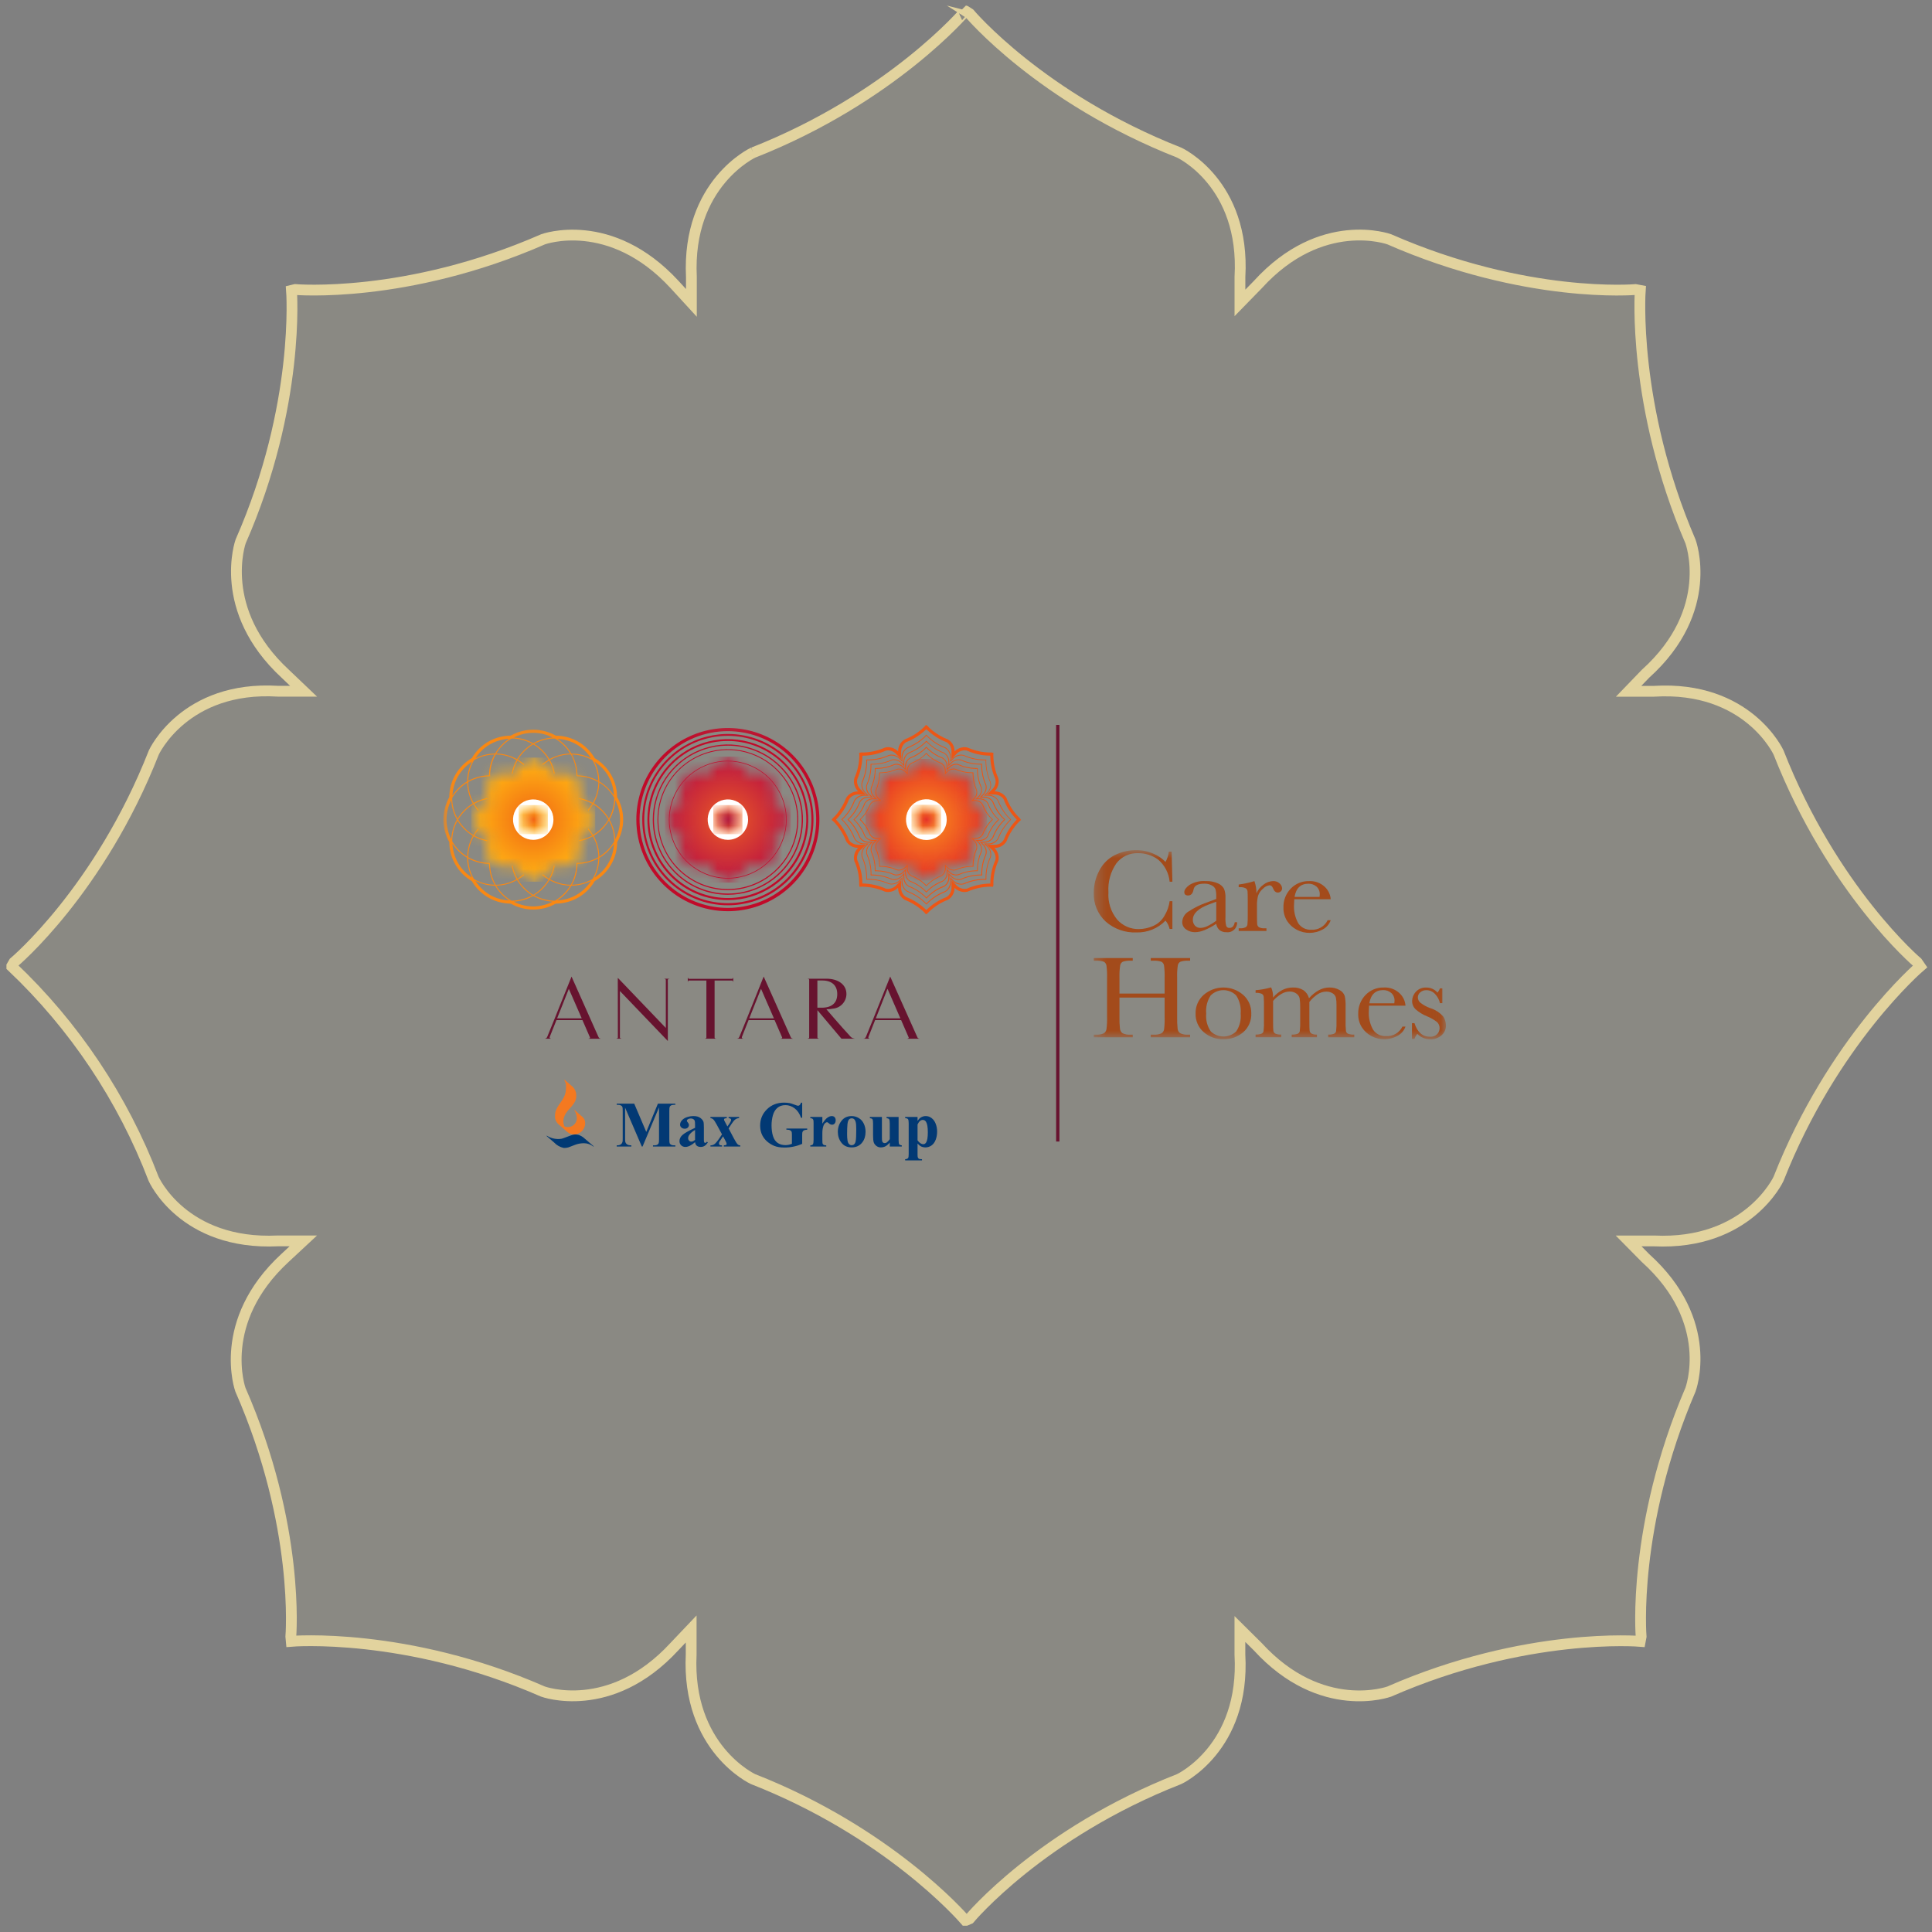 <svg width="179" height="179" viewBox="0 0 179 179" fill="none" xmlns="http://www.w3.org/2000/svg">
<rect x="0" y="0" width="179" height="179" fill="#808080" stroke="none"/>
<path d="M69.789 14.137C69.789 14.137 63.636 16.973 64.058 25.665V28.062L62.5 26.363C56.532 19.891 50.322 22.169 50.322 22.169C37.647 27.722 27.347 26.824 27.347 26.824L27.008 26.906C27.008 26.906 27.847 37.535 22.297 50.159C22.297 50.159 20.022 56.493 26.43 62.426L28.126 64.043H25.771C17.088 63.504 14.252 69.718 14.252 69.718C9.221 82.526 1.297 89.157 1.297 89.157L1.097 89.501V89.553C6.891 95.04 11.379 101.759 14.229 109.215C14.229 109.215 16.945 115.389 25.748 114.969H28.103L26.407 116.546C19.999 122.458 22.274 128.754 22.274 128.754C27.823 141.397 26.945 151.629 26.945 151.629L26.986 152.067C26.986 152.067 37.626 151.164 50.3 156.722C50.3 156.722 56.529 159.021 62.478 152.566L64.037 150.924V153.283C63.619 162.001 69.767 164.833 69.767 164.833C82.237 169.723 89.05 177.477 89.433 177.919H89.497L89.825 177.779C89.825 177.779 96.394 169.868 109.248 164.833C109.248 164.833 115.376 161.997 114.878 153.286V150.928L116.535 152.57C122.441 159.024 128.712 156.726 128.712 156.726C141.387 151.172 151.967 152.071 151.967 152.071L152.05 151.632C152.05 151.632 151.191 141.423 156.621 128.757C156.621 128.757 159.017 122.464 152.448 116.55L150.89 114.972H153.225C161.949 115.391 164.783 109.218 164.783 109.218C169.814 96.433 177.899 89.539 177.899 89.539L177.639 89.162C177.639 89.162 169.815 82.528 164.784 69.722C164.784 69.722 161.95 63.508 153.226 64.048H150.89L152.449 62.43C159.018 56.519 156.621 50.163 156.621 50.163C151.191 37.537 151.97 26.908 151.97 26.908L151.532 26.826C151.532 26.826 141.39 27.724 128.715 22.171C128.715 22.171 122.447 19.872 116.538 26.366L114.881 28.064V25.667C115.38 16.957 109.252 14.139 109.252 14.139C96.397 9.085 89.828 1.254 89.828 1.254L89.449 1.014C89.469 1.014 82.622 9.086 69.787 14.14" fill="#E2D39E" fill-opacity="0.11"/>
<path d="M69.789 14.137C69.789 14.137 63.636 16.973 64.058 25.665V28.062L62.5 26.363C56.532 19.891 50.322 22.169 50.322 22.169C37.647 27.722 27.347 26.824 27.347 26.824L27.008 26.906C27.008 26.906 27.847 37.535 22.297 50.159C22.297 50.159 20.022 56.493 26.43 62.426L28.126 64.043H25.771C17.088 63.504 14.252 69.718 14.252 69.718C9.221 82.526 1.297 89.157 1.297 89.157L1.097 89.501V89.553C6.891 95.04 11.379 101.759 14.229 109.215C14.229 109.215 16.945 115.389 25.748 114.969H28.103L26.407 116.546C19.999 122.458 22.274 128.754 22.274 128.754C27.823 141.397 26.945 151.629 26.945 151.629L26.986 152.067C26.986 152.067 37.626 151.164 50.3 156.722C50.3 156.722 56.529 159.021 62.478 152.566L64.037 150.924V153.283C63.619 162.001 69.767 164.833 69.767 164.833C82.237 169.723 89.05 177.477 89.433 177.919H89.497L89.825 177.779C89.825 177.779 96.394 169.868 109.248 164.833C109.248 164.833 115.376 161.997 114.878 153.286V150.928L116.535 152.57C122.441 159.024 128.712 156.726 128.712 156.726C141.387 151.172 151.967 152.071 151.967 152.071L152.05 151.632C152.05 151.632 151.191 141.423 156.621 128.757C156.621 128.757 159.017 122.464 152.448 116.55L150.89 114.972H153.225C161.949 115.391 164.783 109.218 164.783 109.218C169.814 96.433 177.899 89.539 177.899 89.539L177.639 89.162C177.639 89.162 169.815 82.528 164.784 69.722C164.784 69.722 161.95 63.508 153.226 64.048H150.89L152.449 62.43C159.018 56.519 156.621 50.163 156.621 50.163C151.191 37.537 151.97 26.908 151.97 26.908L151.532 26.826C151.532 26.826 141.39 27.724 128.715 22.171C128.715 22.171 122.447 19.872 116.538 26.366L114.881 28.064V25.667C115.38 16.957 109.252 14.139 109.252 14.139C96.397 9.085 89.828 1.254 89.828 1.254L89.449 1.014C89.469 1.014 82.622 9.086 69.787 14.14" stroke="#E2D39E"/>
<path d="M98.156 67.161H97.85V105.762H98.156V67.161Z" fill="#67132F"/>
<mask id="mask0_43_5728" style="mask-type:luminance" maskUnits="userSpaceOnUse" x="80" y="70" width="12" height="12">
<path d="M84.568 71.145C84.442 71.218 84.34 71.327 84.275 71.457C84.21 71.588 84.185 71.735 84.204 71.88V72.032L84.104 71.924C84.015 71.807 83.894 71.72 83.757 71.672C83.619 71.625 83.47 71.62 83.329 71.657C82.87 71.867 82.37 71.968 81.866 71.953L81.844 71.958C81.858 72.467 81.755 72.972 81.545 73.436C81.509 73.577 81.514 73.727 81.561 73.865C81.607 74.004 81.693 74.126 81.808 74.217L81.916 74.319H81.767C81.622 74.299 81.475 74.323 81.345 74.387C81.214 74.451 81.106 74.554 81.034 74.68C80.858 75.15 80.578 75.573 80.214 75.917L80.2 75.942C80.57 76.29 80.856 76.718 81.037 77.194C81.109 77.321 81.217 77.424 81.347 77.489C81.478 77.555 81.625 77.579 81.77 77.56H81.919L81.811 77.66C81.697 77.75 81.611 77.871 81.564 78.009C81.517 78.147 81.512 78.296 81.548 78.437C81.758 78.893 81.859 79.391 81.845 79.892V79.92C82.356 79.904 82.864 80.006 83.329 80.217C83.47 80.253 83.619 80.248 83.757 80.201C83.894 80.154 84.015 80.067 84.105 79.952L84.205 79.848V79.997C84.185 80.143 84.21 80.291 84.274 80.422C84.339 80.554 84.442 80.663 84.569 80.736C85.044 80.916 85.473 81.201 85.822 81.57L85.846 81.561C86.189 81.195 86.613 80.914 87.083 80.74C87.21 80.666 87.312 80.557 87.376 80.425C87.439 80.293 87.463 80.145 87.442 80.001V79.851L87.548 79.956C87.637 80.071 87.758 80.157 87.896 80.204C88.033 80.251 88.182 80.257 88.323 80.22C88.786 80.01 89.291 79.908 89.799 79.924L89.804 79.895C89.791 79.395 89.891 78.897 90.096 78.44C90.134 78.299 90.129 78.149 90.082 78.011C90.034 77.872 89.947 77.751 89.83 77.663L89.731 77.563H89.879C90.025 77.582 90.172 77.558 90.304 77.493C90.436 77.427 90.545 77.324 90.617 77.197C90.798 76.722 91.084 76.294 91.453 75.945L91.435 75.92C91.072 75.576 90.791 75.153 90.615 74.684C90.543 74.556 90.433 74.454 90.302 74.389C90.17 74.325 90.022 74.301 89.877 74.323H89.728L89.827 74.22C89.944 74.131 90.032 74.009 90.079 73.87C90.127 73.731 90.131 73.581 90.093 73.439C89.887 72.974 89.786 72.47 89.797 71.961L89.769 71.956C89.269 71.971 88.772 71.869 88.317 71.66C88.176 71.623 88.027 71.628 87.889 71.676C87.751 71.723 87.63 71.811 87.542 71.927L87.436 72.035V71.883C87.456 71.739 87.433 71.592 87.369 71.461C87.305 71.33 87.204 71.221 87.078 71.148C86.608 70.973 86.185 70.692 85.841 70.328L85.817 70.312C85.467 70.681 85.038 70.967 84.563 71.148" fill="white"/>
</mask>
<g mask="url(#mask0_43_5728)">
<path d="M91.452 70.309H80.195V81.57H91.452V70.309Z" fill="url(#paint0_radial_43_5728)"/>
</g>
<path d="M85.826 82.027C86.202 81.627 86.665 81.32 87.178 81.129C87.249 81.091 87.312 81.04 87.362 80.977C87.49 80.821 87.555 80.624 87.547 80.423V80.104L87.726 80.279C87.8 80.373 87.895 80.45 88.003 80.503C88.111 80.557 88.229 80.586 88.349 80.588C88.41 80.589 88.471 80.581 88.529 80.564C89.004 80.352 89.516 80.238 90.035 80.231H90.124C90.124 80.21 90.117 80.173 90.117 80.115C90.126 79.605 90.239 79.102 90.45 78.637C90.466 78.578 90.473 78.517 90.471 78.456C90.468 78.337 90.44 78.219 90.387 78.112C90.334 78.004 90.259 77.909 90.166 77.834L89.993 77.66H90.302C90.503 77.668 90.701 77.601 90.855 77.471C90.917 77.421 90.969 77.359 91.005 77.288C91.204 76.773 91.512 76.308 91.908 75.924C91.506 75.551 91.197 75.09 91.005 74.576C90.969 74.504 90.918 74.44 90.855 74.388C90.699 74.262 90.502 74.197 90.302 74.204H89.992L90.17 74.025C90.262 73.949 90.337 73.853 90.389 73.745C90.441 73.637 90.468 73.519 90.471 73.4C90.471 73.34 90.464 73.28 90.449 73.222C90.238 72.745 90.123 72.232 90.112 71.711C90.112 71.673 90.112 71.647 90.112 71.629H89.995C89.487 71.619 88.987 71.508 88.524 71.3C88.465 71.283 88.404 71.274 88.343 71.275C88.224 71.277 88.106 71.305 87.998 71.358C87.89 71.411 87.795 71.486 87.72 71.579L87.541 71.756V71.443C87.549 71.243 87.483 71.046 87.356 70.891C87.305 70.828 87.243 70.775 87.173 70.736C86.659 70.546 86.197 70.241 85.821 69.843C85.439 70.236 84.976 70.54 84.465 70.736C84.393 70.776 84.329 70.828 84.276 70.891C84.15 71.047 84.084 71.243 84.089 71.443C84.089 71.468 84.094 71.485 84.094 71.509V71.755L83.916 71.579C83.84 71.486 83.746 71.411 83.638 71.358C83.531 71.305 83.413 71.277 83.293 71.274C83.232 71.274 83.171 71.281 83.112 71.296C82.649 71.505 82.148 71.617 81.64 71.625H81.524V71.707C81.517 72.227 81.405 72.74 81.196 73.216C81.179 73.274 81.171 73.335 81.172 73.396C81.173 73.516 81.201 73.635 81.254 73.744C81.307 73.852 81.384 73.947 81.479 74.021L81.651 74.2H81.345C81.142 74.192 80.944 74.257 80.786 74.384C80.724 74.435 80.673 74.498 80.637 74.57C80.445 75.083 80.139 75.544 79.74 75.919C80.132 76.304 80.437 76.769 80.635 77.281C80.671 77.353 80.723 77.416 80.786 77.466C80.942 77.597 81.142 77.664 81.345 77.655H81.651L81.479 77.833C81.385 77.907 81.309 78 81.256 78.107C81.202 78.214 81.174 78.332 81.172 78.451C81.17 78.513 81.178 78.573 81.196 78.632C81.404 79.097 81.516 79.6 81.524 80.11V80.226H81.606C82.124 80.233 82.636 80.344 83.11 80.554C83.17 80.575 83.233 80.585 83.296 80.583C83.416 80.579 83.533 80.55 83.641 80.496C83.748 80.443 83.843 80.367 83.918 80.273L84.096 80.098V80.353C84.096 80.371 84.091 80.391 84.091 80.409C84.086 80.611 84.153 80.807 84.278 80.964C84.33 81.025 84.393 81.077 84.463 81.116C84.978 81.309 85.443 81.616 85.824 82.014M85.79 82.084C85.414 81.684 84.953 81.375 84.44 81.18C84.304 81.106 84.192 80.993 84.117 80.857C84.043 80.72 84.009 80.565 84.02 80.409V80.269L83.971 80.325C83.888 80.425 83.785 80.506 83.669 80.563C83.552 80.619 83.425 80.65 83.296 80.653C83.225 80.654 83.156 80.644 83.088 80.624C82.621 80.417 82.117 80.305 81.607 80.295C81.568 80.294 81.53 80.297 81.492 80.303H81.46V80.272L81.454 80.24C81.459 80.198 81.461 80.157 81.46 80.116C81.449 79.617 81.337 79.127 81.132 78.672C81.11 78.605 81.099 78.535 81.1 78.465C81.103 78.335 81.134 78.208 81.191 78.092C81.247 77.976 81.328 77.874 81.428 77.791L81.479 77.736H81.345C81.189 77.748 81.034 77.714 80.897 77.64C80.759 77.566 80.646 77.455 80.57 77.318C80.427 76.956 80.231 76.616 79.988 76.311C79.892 76.188 79.787 76.074 79.671 75.969L79.65 75.947L79.663 75.919L79.686 75.889C80.079 75.517 80.383 75.06 80.573 74.553C80.649 74.418 80.762 74.307 80.899 74.234C81.036 74.16 81.191 74.127 81.346 74.138C81.366 74.137 81.386 74.138 81.406 74.142H81.48L81.428 74.088C81.328 74.005 81.247 73.901 81.19 73.784C81.133 73.666 81.103 73.538 81.1 73.408C81.101 73.337 81.112 73.266 81.133 73.199C81.339 72.733 81.448 72.23 81.454 71.721V71.579L81.482 71.574L81.517 71.565H81.523C81.523 71.565 81.561 71.565 81.644 71.565C82.143 71.558 82.635 71.449 83.09 71.245C83.157 71.224 83.227 71.214 83.297 71.217C83.426 71.219 83.553 71.248 83.67 71.303C83.786 71.359 83.89 71.439 83.972 71.538L84.022 71.596L84.028 71.52C84.023 71.498 84.02 71.476 84.022 71.454C84.013 71.299 84.047 71.144 84.121 71.007C84.196 70.87 84.306 70.757 84.442 70.68C84.806 70.543 85.146 70.349 85.449 70.105C85.574 70.007 85.688 69.897 85.791 69.777L85.815 69.758L85.837 69.774L85.873 69.799C86.242 70.19 86.697 70.491 87.201 70.676C87.336 70.754 87.446 70.868 87.52 71.004C87.594 71.141 87.629 71.295 87.621 71.451V71.594L87.673 71.535C87.756 71.436 87.858 71.355 87.974 71.299C88.09 71.242 88.217 71.211 88.346 71.207C88.416 71.207 88.486 71.218 88.553 71.24C89.008 71.445 89.499 71.554 89.997 71.56C90.079 71.56 90.121 71.56 90.121 71.56H90.132L90.192 71.575V71.607C90.187 71.643 90.185 71.68 90.186 71.717C90.195 72.228 90.304 72.732 90.508 73.201C90.532 73.266 90.543 73.336 90.542 73.406C90.54 73.535 90.509 73.662 90.452 73.778C90.395 73.895 90.314 73.997 90.214 74.079L90.165 74.139H90.239C90.259 74.135 90.28 74.134 90.301 74.135C90.456 74.125 90.61 74.159 90.747 74.232C90.884 74.305 90.997 74.415 91.075 74.55C91.213 74.91 91.403 75.248 91.639 75.552C91.737 75.675 91.844 75.789 91.961 75.893L91.994 75.943L91.971 75.966C91.574 76.345 91.268 76.809 91.075 77.323C90.996 77.455 90.882 77.564 90.745 77.636C90.609 77.709 90.455 77.742 90.301 77.733H90.165L90.214 77.788C90.314 77.87 90.395 77.972 90.451 78.089C90.508 78.205 90.539 78.332 90.542 78.461C90.543 78.532 90.533 78.602 90.512 78.669C90.31 79.125 90.202 79.617 90.192 80.116V80.24L90.182 80.301H90.15C90.111 80.295 90.072 80.293 90.033 80.294C89.524 80.303 89.022 80.415 88.557 80.622C88.489 80.642 88.419 80.652 88.349 80.652C88.22 80.649 88.093 80.619 87.977 80.562C87.86 80.505 87.758 80.424 87.676 80.323L87.625 80.267V80.408C87.635 80.563 87.601 80.718 87.526 80.854C87.452 80.991 87.34 81.103 87.205 81.179C86.845 81.319 86.509 81.513 86.208 81.754C86.086 81.849 85.972 81.954 85.868 82.068L85.817 82.105L85.79 82.084Z" fill="#EC5615"/>
<path d="M85.824 82.593C86.235 82.158 86.74 81.823 87.301 81.613C87.379 81.574 87.448 81.518 87.502 81.449C87.648 81.279 87.723 81.061 87.713 80.837V80.509L87.904 80.702C87.987 80.803 88.091 80.884 88.208 80.941C88.326 80.998 88.454 81.028 88.585 81.03C88.633 81.032 88.682 81.027 88.729 81.016C88.748 81.013 88.767 81.009 88.786 81.002C89.303 80.774 89.861 80.65 90.426 80.639C90.46 80.637 90.493 80.637 90.526 80.639C90.526 80.623 90.52 80.577 90.52 80.511C90.534 79.956 90.655 79.409 90.877 78.9C90.902 78.836 90.913 78.769 90.912 78.701C90.908 78.569 90.876 78.439 90.817 78.321C90.758 78.203 90.674 78.099 90.572 78.016L90.38 77.828H90.652C90.673 77.832 90.694 77.834 90.715 77.833C90.936 77.841 91.153 77.767 91.324 77.626C91.392 77.569 91.449 77.501 91.493 77.424C91.707 76.86 92.043 76.35 92.477 75.931C92.039 75.522 91.702 75.016 91.493 74.453C91.449 74.375 91.392 74.306 91.324 74.249C91.152 74.109 90.936 74.037 90.715 74.044H90.38L90.578 73.856C90.679 73.773 90.762 73.669 90.819 73.551C90.877 73.433 90.909 73.304 90.912 73.173C90.91 73.107 90.901 73.041 90.884 72.977C90.65 72.459 90.526 71.897 90.521 71.328V71.227C90.503 71.227 90.457 71.237 90.393 71.237C89.838 71.227 89.292 71.105 88.786 70.879C88.722 70.857 88.654 70.846 88.585 70.847C88.455 70.851 88.326 70.882 88.209 70.94C88.091 70.997 87.988 71.079 87.904 71.18L87.713 71.371V71.043C87.724 70.82 87.649 70.601 87.503 70.432C87.448 70.362 87.38 70.305 87.302 70.263C86.742 70.057 86.238 69.724 85.831 69.288C85.408 69.716 84.899 70.048 84.338 70.263C84.263 70.308 84.195 70.365 84.137 70.432C83.996 70.603 83.922 70.82 83.93 71.043V71.371L83.743 71.18C83.659 71.079 83.555 70.998 83.438 70.941C83.321 70.883 83.192 70.852 83.062 70.847C82.994 70.847 82.926 70.857 82.86 70.875C82.355 71.103 81.809 71.226 81.255 71.237C81.183 71.237 81.142 71.227 81.118 71.227C81.118 71.25 81.124 71.286 81.124 71.328C81.117 71.896 80.994 72.457 80.762 72.975C80.745 73.04 80.735 73.106 80.733 73.173C80.737 73.304 80.769 73.433 80.827 73.55C80.885 73.668 80.966 73.772 81.067 73.856L81.26 74.044H80.932C80.71 74.037 80.493 74.11 80.319 74.249C80.25 74.304 80.194 74.374 80.155 74.453C79.946 75.016 79.609 75.522 79.17 75.931C79.601 76.351 79.936 76.859 80.155 77.419C80.192 77.5 80.249 77.571 80.319 77.626C80.491 77.767 80.709 77.841 80.932 77.834C80.953 77.835 80.973 77.833 80.992 77.828H81.264L81.07 78.022C80.97 78.105 80.888 78.209 80.83 78.326C80.773 78.443 80.741 78.571 80.736 78.702C80.735 78.769 80.745 78.836 80.765 78.901C80.99 79.406 81.112 79.952 81.122 80.506C81.122 80.577 81.116 80.623 81.116 80.639C81.151 80.637 81.186 80.637 81.22 80.639C81.786 80.65 82.344 80.774 82.861 81.002C82.926 81.023 82.994 81.033 83.063 81.031C83.194 81.028 83.322 80.997 83.44 80.939C83.558 80.882 83.661 80.799 83.744 80.698L83.931 80.51V80.838C83.923 81.061 83.997 81.278 84.138 81.45C84.194 81.517 84.262 81.573 84.339 81.614C84.9 81.83 85.407 82.164 85.826 82.594M85.793 82.668C85.38 82.231 84.874 81.894 84.311 81.683C84.165 81.599 84.044 81.475 83.964 81.327C83.884 81.178 83.846 81.01 83.856 80.841C83.855 80.819 83.857 80.797 83.86 80.775V80.686L83.799 80.748C83.709 80.857 83.596 80.945 83.469 81.007C83.341 81.069 83.203 81.103 83.061 81.107C82.984 81.11 82.906 81.098 82.834 81.07C82.324 80.846 81.774 80.725 81.216 80.716C81.174 80.715 81.133 80.717 81.091 80.722H81.058L81.049 80.684L81.043 80.652V80.507C81.039 79.962 80.919 79.424 80.694 78.928C80.674 78.855 80.665 78.779 80.666 78.704C80.668 78.562 80.7 78.422 80.762 78.294C80.823 78.167 80.912 78.054 81.022 77.965L81.082 77.906H80.929C80.759 77.916 80.59 77.879 80.44 77.798C80.291 77.717 80.167 77.595 80.084 77.447C79.931 77.048 79.716 76.677 79.447 76.346C79.344 76.209 79.228 76.082 79.1 75.969L79.074 75.947L79.096 75.918L79.119 75.883C79.549 75.478 79.88 74.979 80.084 74.424C80.169 74.278 80.293 74.157 80.442 74.077C80.591 73.997 80.76 73.96 80.929 73.97H81.082L81.022 73.912C80.912 73.823 80.823 73.71 80.762 73.582C80.7 73.454 80.668 73.315 80.666 73.173C80.666 73.097 80.675 73.021 80.694 72.947C80.923 72.438 81.044 71.887 81.049 71.328V71.2L81.043 71.171L81.077 71.163L81.113 71.156H81.118C81.118 71.156 81.166 71.156 81.255 71.156C81.8 71.148 82.337 71.029 82.835 70.806C82.908 70.781 82.985 70.769 83.062 70.77C83.202 70.773 83.34 70.807 83.466 70.869C83.592 70.931 83.703 71.019 83.792 71.128L83.859 71.195V71.108C83.855 71.085 83.854 71.062 83.854 71.039C83.844 70.869 83.882 70.7 83.962 70.551C84.042 70.401 84.163 70.277 84.31 70.192C84.708 70.035 85.081 69.822 85.419 69.558C85.551 69.45 85.675 69.333 85.791 69.209L85.815 69.183L85.843 69.204L85.873 69.225C86.278 69.656 86.777 69.987 87.332 70.192C87.478 70.278 87.597 70.403 87.677 70.552C87.756 70.701 87.793 70.87 87.784 71.039V71.195L87.843 71.129C87.933 71.019 88.045 70.931 88.173 70.869C88.3 70.807 88.44 70.774 88.581 70.771C88.656 70.77 88.731 70.782 88.802 70.807C89.302 71.03 89.841 71.149 90.388 71.157C90.471 71.157 90.523 71.157 90.523 71.157H90.53L90.59 71.17V71.202C90.59 71.202 90.59 71.249 90.59 71.33C90.602 71.89 90.723 72.442 90.948 72.954C90.971 73.025 90.982 73.1 90.981 73.175C90.978 73.317 90.944 73.456 90.882 73.584C90.82 73.711 90.731 73.824 90.621 73.914L90.562 73.972H90.714C90.883 73.961 91.052 73.997 91.202 74.077C91.351 74.158 91.475 74.279 91.559 74.426C91.71 74.82 91.921 75.189 92.183 75.52C92.285 75.655 92.401 75.78 92.53 75.892L92.568 75.949L92.545 75.97C92.11 76.384 91.773 76.891 91.561 77.452C91.477 77.6 91.353 77.721 91.204 77.801C91.054 77.882 90.885 77.918 90.716 77.907H90.563L90.623 77.966C90.733 78.056 90.822 78.169 90.883 78.296C90.945 78.424 90.979 78.563 90.983 78.705C90.984 78.781 90.973 78.856 90.95 78.928C90.725 79.427 90.604 79.966 90.595 80.514C90.594 80.557 90.597 80.6 90.603 80.643V80.653H90.595L90.586 80.719H90.553C90.512 80.715 90.47 80.713 90.428 80.713C89.869 80.723 89.318 80.845 88.807 81.072C88.736 81.094 88.661 81.105 88.586 81.104C88.445 81.101 88.305 81.067 88.178 81.005C88.051 80.943 87.938 80.855 87.848 80.745L87.789 80.683V80.837C87.799 81.007 87.762 81.175 87.681 81.324C87.6 81.473 87.479 81.596 87.332 81.68C86.94 81.833 86.574 82.046 86.247 82.309C86.112 82.413 85.986 82.529 85.87 82.654L85.814 82.692L85.793 82.668Z" fill="#EC5615"/>
<path d="M85.832 83.148C86.274 82.673 86.82 82.308 87.428 82.081C87.514 82.037 87.59 81.975 87.653 81.901C87.802 81.716 87.879 81.483 87.869 81.245V80.893L88.073 81.089C88.162 81.2 88.275 81.29 88.402 81.353C88.53 81.415 88.67 81.449 88.812 81.451C88.886 81.453 88.96 81.444 89.032 81.426C89.591 81.174 90.195 81.039 90.808 81.03C90.844 81.028 90.881 81.028 90.917 81.03V80.893C90.926 80.292 91.057 79.699 91.302 79.151C91.325 79.081 91.335 79.008 91.334 78.935C91.33 78.792 91.295 78.652 91.232 78.524C91.169 78.395 91.079 78.282 90.969 78.191L90.77 77.99H91.05C91.074 77.995 91.098 77.997 91.122 77.996C91.363 78.003 91.598 77.923 91.786 77.772C91.86 77.712 91.919 77.635 91.961 77.549C92.197 76.94 92.56 76.39 93.028 75.934C92.552 75.492 92.187 74.944 91.961 74.335C91.919 74.25 91.859 74.174 91.786 74.113C91.598 73.962 91.363 73.883 91.122 73.89H90.77L90.969 73.69C91.079 73.6 91.168 73.488 91.231 73.36C91.294 73.233 91.329 73.094 91.334 72.951C91.336 72.878 91.325 72.805 91.302 72.736C91.054 72.174 90.921 71.567 90.913 70.952V70.836C90.895 70.836 90.847 70.836 90.769 70.836C90.17 70.827 89.579 70.697 89.032 70.452C88.96 70.433 88.886 70.424 88.812 70.425C88.67 70.427 88.53 70.46 88.402 70.523C88.274 70.585 88.162 70.675 88.073 70.787L87.872 70.982V70.632C87.883 70.393 87.806 70.157 87.656 69.97C87.592 69.897 87.516 69.836 87.431 69.788C86.825 69.562 86.279 69.2 85.835 68.729C85.38 69.194 84.83 69.556 84.222 69.788C84.139 69.837 84.064 69.899 84 69.97C83.847 70.156 83.768 70.392 83.776 70.632V70.987L83.581 70.787C83.491 70.675 83.377 70.584 83.248 70.522C83.118 70.459 82.977 70.426 82.833 70.425C82.761 70.424 82.69 70.433 82.621 70.451C82.071 70.697 81.478 70.828 80.876 70.836C80.806 70.836 80.753 70.836 80.735 70.836C80.735 70.86 80.735 70.898 80.735 70.948C80.727 71.563 80.594 72.17 80.345 72.731C80.325 72.802 80.315 72.874 80.317 72.947C80.321 73.09 80.355 73.231 80.418 73.359C80.481 73.487 80.57 73.6 80.68 73.691L80.873 73.888H80.525C80.286 73.879 80.052 73.958 79.868 74.111C79.793 74.172 79.731 74.247 79.685 74.332C79.464 74.941 79.103 75.488 78.63 75.93H78.625C79.093 76.383 79.456 76.935 79.685 77.545C79.731 77.631 79.793 77.707 79.868 77.768C80.055 77.922 80.293 78.002 80.535 77.992C80.558 77.993 80.58 77.991 80.603 77.986H80.88L80.687 78.187C80.576 78.278 80.487 78.391 80.424 78.519C80.361 78.648 80.327 78.788 80.323 78.931C80.322 79.004 80.332 79.077 80.352 79.147C80.597 79.693 80.729 80.285 80.738 80.884C80.738 80.961 80.733 81.016 80.733 81.029C80.768 81.027 80.804 81.027 80.84 81.029C81.453 81.038 82.058 81.173 82.618 81.425C82.641 81.429 82.664 81.434 82.686 81.44C82.736 81.449 82.787 81.453 82.837 81.451C82.981 81.449 83.122 81.416 83.251 81.353C83.381 81.29 83.495 81.2 83.585 81.089L83.781 80.893V81.247C83.772 81.486 83.852 81.719 84.004 81.904C84.064 81.976 84.138 82.037 84.22 82.084C84.831 82.319 85.383 82.683 85.84 83.151M85.801 83.223C85.354 82.749 84.804 82.384 84.194 82.156C84.036 82.066 83.906 81.934 83.819 81.775C83.732 81.615 83.692 81.434 83.702 81.253C83.702 81.228 83.708 81.203 83.708 81.171V81.07L83.634 81.139C83.536 81.258 83.415 81.354 83.276 81.422C83.138 81.49 82.987 81.526 82.834 81.53C82.752 81.529 82.672 81.516 82.594 81.491C82.04 81.246 81.443 81.115 80.837 81.107C80.792 81.106 80.747 81.108 80.703 81.112H80.671L80.667 81.081L80.659 81.04V81.035C80.665 80.987 80.668 80.938 80.667 80.89C80.656 80.299 80.527 79.717 80.287 79.178C80.26 79.1 80.246 79.018 80.247 78.936C80.251 78.783 80.287 78.633 80.354 78.495C80.42 78.358 80.516 78.236 80.633 78.138L80.703 78.072H80.525C80.341 78.085 80.158 78.046 79.996 77.958C79.835 77.871 79.701 77.74 79.611 77.58C79.443 77.148 79.212 76.743 78.926 76.379C78.809 76.234 78.681 76.099 78.543 75.975L78.521 75.953L78.535 75.924L78.56 75.888C79.026 75.448 79.385 74.906 79.61 74.305C79.7 74.147 79.832 74.017 79.993 73.931C80.153 73.845 80.335 73.805 80.516 73.818H80.694L80.624 73.752C80.506 73.654 80.41 73.532 80.344 73.394C80.277 73.256 80.241 73.105 80.238 72.951C80.238 72.868 80.251 72.785 80.278 72.705C80.521 72.152 80.65 71.556 80.658 70.951V70.818L80.653 70.781L80.684 70.776L80.721 70.766L80.726 70.771C80.726 70.771 80.78 70.771 80.868 70.771C81.463 70.763 82.049 70.633 82.591 70.39C82.667 70.361 82.747 70.348 82.828 70.351C82.982 70.354 83.133 70.391 83.271 70.458C83.409 70.526 83.531 70.622 83.628 70.741L83.703 70.81V70.709C83.697 70.686 83.695 70.661 83.696 70.637C83.684 70.454 83.724 70.272 83.811 70.111C83.898 69.95 84.029 69.817 84.188 69.727C84.618 69.559 85.021 69.326 85.382 69.037C85.529 68.924 85.666 68.798 85.792 68.662L85.816 68.635L85.844 68.65L85.879 68.675C86.318 69.144 86.859 69.504 87.461 69.727C87.618 69.82 87.747 69.953 87.833 70.114C87.919 70.274 87.959 70.455 87.949 70.637V70.815L88.021 70.741C88.117 70.623 88.237 70.526 88.374 70.459C88.51 70.391 88.66 70.355 88.813 70.351C88.895 70.346 88.978 70.357 89.056 70.384C89.597 70.626 90.182 70.756 90.774 70.765C90.872 70.765 90.918 70.765 90.918 70.765L90.922 70.76L90.926 70.765L90.996 70.775L90.991 70.812C90.991 70.812 90.991 70.856 90.991 70.946C91.001 71.551 91.131 72.148 91.374 72.702C91.401 72.781 91.415 72.865 91.413 72.948C91.41 73.101 91.373 73.251 91.307 73.388C91.24 73.525 91.144 73.646 91.027 73.743L90.958 73.814H91.13C91.313 73.802 91.495 73.842 91.656 73.929C91.817 74.016 91.95 74.147 92.04 74.307C92.206 74.733 92.435 75.131 92.718 75.489C92.833 75.634 92.959 75.769 93.095 75.892L93.126 75.95L93.11 75.971C92.635 76.418 92.27 76.969 92.044 77.58C91.953 77.739 91.82 77.869 91.659 77.956C91.498 78.043 91.317 78.083 91.134 78.073H90.962L91.031 78.139C91.149 78.236 91.245 78.358 91.311 78.495C91.378 78.633 91.414 78.784 91.417 78.937C91.419 79.019 91.406 79.1 91.379 79.177C91.139 79.719 91.011 80.303 91.004 80.896V81.049L90.996 81.114H90.963C90.916 81.109 90.869 81.107 90.822 81.108C90.217 81.117 89.619 81.248 89.065 81.493C88.988 81.517 88.907 81.529 88.826 81.527C88.674 81.526 88.524 81.491 88.387 81.425C88.25 81.359 88.13 81.263 88.034 81.145L87.962 81.073V81.252C87.973 81.434 87.933 81.616 87.846 81.776C87.758 81.937 87.628 82.07 87.47 82.16C87.043 82.322 86.645 82.55 86.289 82.836C86.142 82.948 86.007 83.076 85.885 83.215L85.829 83.25L85.801 83.223Z" fill="#EC5615"/>
<path d="M85.828 83.711C86.304 83.199 86.894 82.807 87.551 82.567C87.638 82.511 87.717 82.443 87.786 82.366C87.954 82.167 88.042 81.913 88.032 81.653V81.28L88.246 81.487C88.344 81.606 88.466 81.703 88.603 81.772C88.741 81.84 88.891 81.879 89.045 81.885C89.124 81.888 89.203 81.876 89.278 81.849C89.882 81.58 90.533 81.436 91.194 81.427H91.316C91.316 81.414 91.316 81.359 91.316 81.274C91.326 80.627 91.468 79.989 91.734 79.399C91.756 79.322 91.766 79.243 91.765 79.163C91.762 79.008 91.725 78.856 91.657 78.717C91.589 78.578 91.491 78.456 91.37 78.359L91.168 78.149H91.459C91.486 78.154 91.514 78.156 91.541 78.155C91.8 78.164 92.053 78.077 92.25 77.909C92.33 77.843 92.396 77.762 92.447 77.671C92.699 77.014 93.091 76.42 93.595 75.929C93.087 75.449 92.695 74.859 92.447 74.205C92.399 74.112 92.332 74.03 92.25 73.965C92.053 73.797 91.8 73.709 91.541 73.719H91.17L91.373 73.51C91.493 73.414 91.591 73.292 91.659 73.154C91.728 73.016 91.764 72.864 91.767 72.71C91.769 72.631 91.759 72.553 91.736 72.477C91.467 71.871 91.323 71.216 91.314 70.552C91.312 70.513 91.314 70.473 91.319 70.433C91.266 70.44 91.213 70.442 91.16 70.442C90.514 70.433 89.877 70.291 89.288 70.025C89.267 70.017 89.246 70.011 89.224 70.006C89.043 69.977 88.858 69.997 88.688 70.063C88.517 70.129 88.368 70.24 88.254 70.383L88.04 70.592V70.224C88.05 69.963 87.962 69.707 87.794 69.507C87.728 69.428 87.648 69.362 87.558 69.312C86.905 69.068 86.316 68.68 85.835 68.175V68.169C85.345 68.67 84.752 69.06 84.098 69.313C84.005 69.363 83.922 69.429 83.852 69.508C83.687 69.71 83.601 69.965 83.611 70.225V70.597L83.407 70.388C83.309 70.269 83.187 70.172 83.048 70.105C82.909 70.037 82.758 70.001 82.603 69.998C82.523 69.998 82.444 70.007 82.366 70.025C81.778 70.294 81.141 70.437 80.495 70.446C80.442 70.447 80.389 70.444 80.337 70.438C80.341 70.477 80.343 70.517 80.342 70.557C80.332 71.219 80.188 71.874 79.917 72.479C79.891 72.555 79.879 72.634 79.881 72.714C79.887 72.869 79.926 73.021 79.996 73.159C80.065 73.297 80.163 73.42 80.283 73.517L80.489 73.723H80.115C79.856 73.713 79.602 73.801 79.405 73.969C79.324 74.034 79.257 74.114 79.205 74.204C78.962 74.86 78.569 75.45 78.057 75.928C78.562 76.416 78.954 77.01 79.205 77.666C79.255 77.759 79.323 77.841 79.405 77.907C79.603 78.075 79.856 78.163 80.115 78.153C80.141 78.154 80.167 78.152 80.193 78.148H80.484L80.278 78.359C80.159 78.458 80.062 78.58 79.994 78.718C79.926 78.857 79.888 79.008 79.881 79.162C79.879 79.24 79.891 79.318 79.918 79.391C80.182 79.983 80.322 80.623 80.328 81.271C80.329 81.322 80.328 81.373 80.324 81.424H80.449C81.109 81.434 81.761 81.578 82.365 81.846C82.441 81.872 82.521 81.884 82.602 81.882C82.756 81.876 82.908 81.838 83.046 81.769C83.185 81.7 83.307 81.603 83.406 81.483L83.609 81.277V81.65C83.6 81.909 83.686 82.163 83.85 82.364C83.918 82.445 84.002 82.511 84.096 82.559C84.751 82.812 85.344 83.204 85.834 83.708M85.795 83.776C85.31 83.269 84.718 82.876 84.063 82.626C83.892 82.528 83.753 82.385 83.66 82.212C83.567 82.039 83.524 81.843 83.537 81.647C83.537 81.619 83.543 81.597 83.543 81.571V81.448L83.461 81.53C83.358 81.657 83.228 81.76 83.081 81.83C82.933 81.901 82.772 81.939 82.608 81.941C82.518 81.943 82.428 81.931 82.342 81.906C81.747 81.643 81.105 81.503 80.455 81.496C80.362 81.496 80.306 81.496 80.306 81.496H80.27L80.265 81.464L80.259 81.423V81.417C80.259 81.417 80.259 81.359 80.259 81.263C80.25 80.626 80.11 79.998 79.849 79.417C79.824 79.332 79.812 79.243 79.812 79.154C79.814 78.99 79.852 78.828 79.923 78.68C79.993 78.532 80.096 78.402 80.223 78.298L80.305 78.216H80.109C79.913 78.229 79.717 78.186 79.545 78.092C79.372 77.998 79.229 77.858 79.132 77.686C78.95 77.223 78.7 76.789 78.389 76.4C78.266 76.24 78.129 76.092 77.979 75.957L77.955 75.935L77.972 75.907L77.995 75.872H78.002C78.502 75.397 78.887 74.814 79.129 74.167C79.226 73.997 79.37 73.857 79.542 73.764C79.715 73.671 79.91 73.629 80.106 73.642C80.127 73.642 80.158 73.642 80.184 73.642H80.301L80.219 73.56C80.093 73.455 79.991 73.325 79.92 73.177C79.849 73.028 79.811 72.867 79.809 72.703C79.808 72.613 79.821 72.524 79.848 72.438C80.112 71.842 80.253 71.198 80.263 70.545C80.264 70.497 80.261 70.448 80.254 70.401V70.382L80.286 70.371L80.326 70.365H80.338C80.338 70.365 80.389 70.365 80.491 70.365C81.128 70.356 81.757 70.216 82.338 69.955C82.423 69.928 82.511 69.915 82.599 69.917C82.763 69.921 82.924 69.961 83.071 70.032C83.218 70.104 83.348 70.206 83.452 70.332L83.534 70.415V70.305C83.534 70.28 83.528 70.252 83.528 70.223C83.516 70.027 83.559 69.832 83.652 69.659C83.745 69.486 83.884 69.342 84.054 69.244C84.52 69.066 84.957 68.817 85.347 68.505C85.506 68.382 85.653 68.244 85.786 68.094L85.81 68.065L85.838 68.085L85.873 68.112C86.347 68.615 86.931 69.002 87.58 69.241C87.748 69.341 87.885 69.485 87.977 69.658C88.068 69.831 88.11 70.025 88.098 70.221V70.419L88.18 70.337C88.284 70.21 88.415 70.107 88.562 70.035C88.71 69.963 88.871 69.923 89.036 69.919C89.124 69.92 89.212 69.932 89.297 69.957C89.878 70.218 90.507 70.358 91.144 70.368C91.247 70.368 91.298 70.368 91.298 70.368H91.311L91.38 70.383L91.376 70.414C91.376 70.414 91.371 70.467 91.371 70.558C91.38 71.211 91.52 71.856 91.781 72.454C91.81 72.538 91.824 72.627 91.823 72.716C91.82 72.879 91.781 73.04 91.711 73.187C91.64 73.334 91.538 73.464 91.413 73.568L91.331 73.65H91.445C91.471 73.65 91.505 73.65 91.527 73.65C91.723 73.637 91.918 73.679 92.091 73.772C92.263 73.865 92.406 74.005 92.502 74.176C92.681 74.635 92.927 75.065 93.233 75.451C93.356 75.609 93.493 75.756 93.643 75.889L93.675 75.947L93.658 75.969C93.149 76.452 92.756 77.045 92.509 77.703C92.412 77.873 92.269 78.012 92.097 78.105C91.924 78.198 91.729 78.241 91.534 78.228H91.337L91.419 78.31C91.546 78.415 91.649 78.545 91.721 78.693C91.793 78.841 91.832 79.002 91.836 79.166C91.836 79.256 91.822 79.344 91.794 79.429C91.534 80.011 91.394 80.64 91.384 81.277C91.384 81.372 91.388 81.43 91.388 81.43V81.441L91.375 81.509H91.343C91.343 81.509 91.291 81.509 91.193 81.509C90.543 81.518 89.901 81.66 89.306 81.926C89.103 81.975 88.891 81.966 88.693 81.898C88.495 81.831 88.321 81.709 88.19 81.546L88.108 81.464V81.658C88.122 81.854 88.08 82.05 87.988 82.223C87.895 82.396 87.756 82.54 87.586 82.638C87.128 82.818 86.698 83.064 86.311 83.368C86.156 83.492 86.011 83.627 85.877 83.772L85.821 83.808L85.795 83.776Z" fill="#EC5615"/>
<path d="M85.826 84.318C86.353 83.793 86.984 83.385 87.679 83.119C87.679 83.119 87.689 83.119 87.691 83.113C87.694 83.107 87.722 83.094 87.745 83.079C87.807 83.038 87.862 82.988 87.909 82.93C88.078 82.732 88.166 82.477 88.156 82.217V81.554L88.561 81.965C88.659 82.085 88.781 82.182 88.92 82.25C89.059 82.317 89.212 82.354 89.366 82.357C89.438 82.359 89.51 82.351 89.579 82.333H89.585C90.262 82.036 90.99 81.876 91.729 81.861H91.753V81.797C91.763 81.075 91.921 80.362 92.217 79.703C92.221 79.686 92.224 79.669 92.226 79.652C92.238 79.596 92.245 79.54 92.245 79.483C92.241 79.327 92.203 79.173 92.132 79.034C92.062 78.894 91.962 78.772 91.84 78.676L91.434 78.269H92.095C92.272 78.283 92.449 78.248 92.608 78.168C92.766 78.087 92.899 77.964 92.992 77.813C92.996 77.808 93.001 77.805 93.001 77.802C93.272 77.105 93.681 76.469 94.204 75.934C93.676 75.41 93.265 74.779 93.001 74.084C92.998 74.078 92.995 74.072 92.992 74.066C92.992 74.057 92.975 74.038 92.964 74.018C92.922 73.957 92.872 73.901 92.814 73.854C92.612 73.689 92.357 73.602 92.096 73.608C92.068 73.607 92.041 73.609 92.014 73.613H91.439L91.85 73.203C91.971 73.106 92.069 72.984 92.138 72.845C92.206 72.706 92.243 72.553 92.246 72.398C92.246 72.327 92.237 72.256 92.218 72.188V72.176C91.917 71.5 91.757 70.769 91.749 70.029V70.011H91.682C90.96 69.999 90.248 69.841 89.59 69.545C89.572 69.543 89.554 69.538 89.537 69.531C89.48 69.523 89.423 69.518 89.365 69.517C89.21 69.52 89.056 69.558 88.916 69.627C88.776 69.696 88.653 69.795 88.556 69.917L88.155 70.323V69.662C88.168 69.484 88.132 69.306 88.051 69.147C87.97 68.987 87.847 68.853 87.695 68.759H87.686C86.99 68.492 86.356 68.082 85.826 67.556C85.293 68.079 84.659 68.489 83.963 68.76H83.949L83.9 68.801C83.841 68.845 83.786 68.894 83.736 68.949C83.572 69.151 83.485 69.405 83.49 69.665C83.49 69.688 83.495 69.717 83.495 69.747V70.329L83.085 69.919C82.988 69.797 82.866 69.699 82.727 69.631C82.588 69.562 82.435 69.525 82.28 69.523C82.209 69.52 82.138 69.529 82.07 69.551H82.061C81.403 69.846 80.693 70.004 79.972 70.016H79.902V70.033C79.89 70.771 79.73 71.499 79.433 72.174C79.431 72.194 79.429 72.213 79.425 72.232C79.409 72.285 79.401 72.341 79.401 72.397C79.407 72.552 79.445 72.706 79.515 72.845C79.584 72.985 79.683 73.108 79.804 73.206L80.208 73.617H79.63C79.605 73.612 79.581 73.61 79.556 73.611C79.379 73.601 79.202 73.637 79.043 73.717C78.885 73.797 78.75 73.918 78.653 74.066C78.652 74.072 78.652 74.077 78.653 74.082C78.385 74.775 77.978 75.406 77.456 75.934C77.972 76.473 78.379 77.107 78.653 77.802C78.652 77.805 78.652 77.809 78.653 77.813C78.666 77.83 78.677 77.849 78.687 77.868C78.729 77.928 78.779 77.982 78.835 78.029C79.036 78.194 79.291 78.28 79.552 78.27H80.208L79.802 78.676C79.682 78.775 79.584 78.898 79.515 79.037C79.446 79.176 79.407 79.328 79.401 79.484C79.402 79.555 79.413 79.626 79.433 79.694V79.704C79.729 80.363 79.888 81.075 79.898 81.798V81.855H79.915C80.655 81.87 81.384 82.03 82.062 82.327C82.08 82.332 82.099 82.338 82.116 82.346C82.17 82.354 82.225 82.359 82.28 82.359C82.436 82.353 82.59 82.315 82.73 82.247C82.87 82.178 82.995 82.081 83.095 81.96L83.497 81.55V82.13C83.497 82.157 83.492 82.182 83.492 82.213C83.48 82.389 83.516 82.566 83.597 82.724C83.677 82.881 83.799 83.014 83.949 83.108C83.953 83.111 83.958 83.113 83.963 83.114C84.659 83.383 85.293 83.791 85.826 84.314M85.708 84.613C85.674 84.57 85.637 84.529 85.597 84.492C85.515 84.416 85.398 84.303 85.24 84.18C84.819 83.846 84.35 83.576 83.85 83.379H83.842C83.644 83.266 83.481 83.1 83.37 82.901C83.258 82.702 83.203 82.477 83.21 82.249C82.964 82.498 82.631 82.641 82.281 82.646C82.173 82.647 82.065 82.631 81.962 82.599H81.958V82.594C81.313 82.312 80.618 82.161 79.914 82.15C79.817 82.15 79.767 82.155 79.767 82.155L79.637 82.164L79.613 82.04L79.597 81.979L79.607 81.956C79.607 81.956 79.607 81.9 79.607 81.792C79.596 81.106 79.447 80.43 79.167 79.804H79.161C79.131 79.697 79.116 79.586 79.117 79.475C79.118 79.302 79.153 79.132 79.221 78.972C79.289 78.814 79.388 78.67 79.511 78.549C79.283 78.556 79.057 78.501 78.857 78.389C78.658 78.277 78.493 78.113 78.379 77.915V77.909C78.13 77.259 77.755 76.665 77.275 76.161C77.193 76.087 77.147 76.046 77.147 76.046L77.05 75.964L77.119 75.856L77.157 75.802L77.172 75.788C77.172 75.788 77.21 75.757 77.293 75.676C77.403 75.57 77.505 75.456 77.597 75.335C77.928 74.921 78.193 74.458 78.38 73.962V73.957C78.495 73.759 78.66 73.596 78.859 73.484C79.058 73.372 79.284 73.315 79.512 73.32C79.388 73.2 79.29 73.056 79.222 72.897C79.154 72.738 79.119 72.568 79.118 72.395C79.117 72.287 79.132 72.18 79.162 72.076L79.168 72.07C79.452 71.428 79.604 70.735 79.615 70.033C79.615 69.931 79.611 69.878 79.611 69.878L79.598 69.754L79.726 69.725L79.789 69.713H79.812C79.812 69.713 79.863 69.718 79.977 69.718C80.661 69.704 81.336 69.553 81.961 69.274H81.965C82.068 69.24 82.176 69.223 82.284 69.225C82.457 69.226 82.629 69.262 82.788 69.33C82.947 69.398 83.091 69.498 83.211 69.622C83.204 69.395 83.259 69.169 83.371 68.971C83.482 68.772 83.646 68.608 83.844 68.495H83.849C84.499 68.242 85.093 67.863 85.596 67.379C85.636 67.342 85.673 67.302 85.708 67.26L85.79 67.162L85.896 67.234L85.954 67.267L85.96 67.283C85.96 67.283 85.996 67.325 86.074 67.406C86.152 67.486 86.266 67.585 86.419 67.706C86.834 68.034 87.294 68.3 87.785 68.496H87.792H87.797C87.997 68.607 88.163 68.77 88.276 68.969C88.389 69.168 88.446 69.394 88.439 69.622C88.683 69.374 89.014 69.231 89.362 69.227C89.47 69.225 89.578 69.241 89.68 69.276H89.686C90.313 69.555 90.99 69.706 91.676 69.719C91.785 69.719 91.834 69.715 91.834 69.715H91.855L92.042 69.756L92.033 69.88C92.033 69.88 92.033 69.933 92.033 70.03C92.043 70.733 92.195 71.426 92.479 72.068V72.077C92.514 72.18 92.531 72.287 92.53 72.396C92.529 72.569 92.494 72.739 92.426 72.898C92.358 73.057 92.259 73.201 92.135 73.321C92.363 73.316 92.588 73.372 92.787 73.484C92.986 73.596 93.151 73.76 93.265 73.958V73.969C93.508 74.608 93.88 75.191 94.356 75.682C94.393 75.723 94.434 75.76 94.477 75.795L94.492 75.809L94.595 75.973L94.495 76.055C94.495 76.055 94.452 76.095 94.38 76.17C94.269 76.283 94.163 76.402 94.064 76.526C93.727 76.945 93.457 77.415 93.264 77.917V77.924C93.151 78.122 92.987 78.287 92.787 78.398C92.588 78.51 92.362 78.566 92.134 78.558C92.258 78.679 92.356 78.823 92.424 78.982C92.492 79.141 92.527 79.311 92.529 79.484C92.531 79.594 92.514 79.703 92.478 79.806V79.803C92.198 80.429 92.047 81.105 92.036 81.791C92.036 81.9 92.04 81.956 92.04 81.956V81.974L92.003 82.162L91.875 82.153C91.875 82.153 91.827 82.148 91.725 82.148C91.023 82.159 90.331 82.31 89.689 82.593L89.679 82.6C89.576 82.633 89.469 82.648 89.361 82.647C89.189 82.645 89.019 82.609 88.86 82.541C88.702 82.472 88.558 82.374 88.439 82.249C88.445 82.478 88.389 82.704 88.277 82.904C88.164 83.103 88 83.268 87.8 83.38H87.789C87.152 83.628 86.57 83.999 86.077 84.473C85.999 84.555 85.963 84.591 85.963 84.591L85.951 84.608L85.793 84.711L85.708 84.613Z" fill="#EC5615"/>
<mask id="mask1_43_5728" style="mask-type:luminance" maskUnits="userSpaceOnUse" x="41" y="67" width="109" height="41">
<path d="M149.003 67.161H41.082V107.001H149.003V67.161Z" fill="white"/>
</mask>
<g mask="url(#mask1_43_5728)">
<path d="M85.821 77.826C85.448 77.825 85.084 77.713 84.774 77.504C84.465 77.296 84.224 77.001 84.082 76.656C83.941 76.31 83.904 75.931 83.978 75.565C84.051 75.199 84.231 74.863 84.496 74.6C84.76 74.337 85.096 74.157 85.462 74.085C85.828 74.013 86.207 74.05 86.551 74.194C86.895 74.337 87.19 74.579 87.397 74.889C87.604 75.2 87.714 75.564 87.714 75.938C87.713 76.439 87.513 76.92 87.158 77.274C86.803 77.628 86.322 77.826 85.821 77.826Z" fill="white"/>
</g>
<mask id="mask2_43_5728" style="mask-type:luminance" maskUnits="userSpaceOnUse" x="84" y="74" width="4" height="4">
<path d="M84.448 75.936C84.448 76.208 84.529 76.475 84.68 76.701C84.832 76.927 85.047 77.104 85.298 77.208C85.55 77.312 85.826 77.339 86.093 77.286C86.36 77.233 86.606 77.101 86.798 76.909C86.99 76.716 87.121 76.47 87.174 76.203C87.227 75.936 87.199 75.659 87.094 75.407C86.99 75.156 86.813 74.941 86.587 74.79C86.36 74.639 86.094 74.558 85.822 74.559C85.457 74.56 85.108 74.705 84.85 74.963C84.593 75.221 84.448 75.571 84.448 75.936Z" fill="white"/>
</mask>
<g mask="url(#mask2_43_5728)">
<path d="M87.2 74.561H84.448V77.318H87.2V74.561Z" fill="url(#paint1_radial_43_5728)"/>
</g>
<mask id="mask3_43_5728" style="mask-type:luminance" maskUnits="userSpaceOnUse" x="41" y="67" width="109" height="41">
<path d="M149.003 67.161H41.082V107.001H149.003V67.161Z" fill="white"/>
</mask>
<g mask="url(#mask3_43_5728)">
<path d="M61.646 70.145C60.309 71.486 59.478 73.249 59.294 75.134C59.11 77.019 59.585 78.909 60.637 80.483C61.69 82.057 63.255 83.218 65.067 83.766C66.878 84.315 68.823 84.218 70.571 83.492C72.319 82.767 73.762 81.457 74.653 79.786C75.545 78.116 75.83 76.188 75.46 74.33C75.091 72.472 74.089 70.801 72.626 69.599C71.163 68.398 69.329 67.741 67.437 67.741C66.36 67.739 65.294 67.95 64.3 68.362C63.306 68.775 62.404 69.381 61.646 70.145ZM58.956 75.937C58.956 74.258 59.453 72.617 60.385 71.221C61.317 69.826 62.642 68.738 64.191 68.095C65.741 67.453 67.446 67.285 69.091 67.612C70.736 67.94 72.247 68.748 73.433 69.935C74.62 71.122 75.427 72.634 75.754 74.281C76.082 75.927 75.914 77.634 75.272 79.185C74.63 80.736 73.543 82.061 72.148 82.994C70.754 83.927 69.114 84.424 67.437 84.424C66.323 84.424 65.22 84.205 64.191 83.778C63.162 83.352 62.227 82.727 61.44 81.939C60.652 81.151 60.028 80.215 59.601 79.186C59.175 78.156 58.956 77.051 58.956 75.937Z" fill="#C10A29"/>
<path d="M61.95 70.454C60.685 71.723 59.899 73.392 59.725 75.176C59.551 76.96 60.001 78.75 60.998 80.239C61.994 81.729 63.476 82.827 65.19 83.346C66.905 83.865 68.746 83.773 70.401 83.086C72.055 82.399 73.42 81.159 74.264 79.578C75.108 77.997 75.377 76.171 75.028 74.413C74.677 72.655 73.729 71.073 72.344 69.936C70.96 68.799 69.224 68.177 67.433 68.177C66.414 68.175 65.404 68.375 64.463 68.766C63.522 69.157 62.668 69.731 61.95 70.454ZM59.507 75.938C59.507 74.368 59.972 72.833 60.844 71.528C61.715 70.222 62.954 69.205 64.404 68.605C65.853 68.004 67.448 67.847 68.986 68.154C70.525 68.46 71.938 69.217 73.047 70.327C74.156 71.438 74.911 72.852 75.216 74.392C75.521 75.932 75.364 77.528 74.763 78.978C74.162 80.428 73.144 81.668 71.84 82.539C70.535 83.411 69.001 83.875 67.433 83.874C65.33 83.873 63.314 83.036 61.828 81.548C60.342 80.06 59.507 78.042 59.507 75.938Z" fill="#C10A29"/>
<path d="M62.29 70.787C61.102 71.977 60.363 73.543 60.199 75.218C60.035 76.893 60.457 78.573 61.392 79.972C62.326 81.37 63.717 82.401 65.326 82.889C66.935 83.377 68.664 83.292 70.217 82.647C71.77 82.003 73.052 80.84 73.845 79.356C74.637 77.871 74.891 76.158 74.563 74.508C74.235 72.857 73.346 71.372 72.046 70.304C70.747 69.236 69.117 68.652 67.436 68.652C66.48 68.65 65.532 68.837 64.649 69.203C63.766 69.57 62.964 70.108 62.29 70.787ZM59.981 75.938C59.981 74.462 60.418 73.02 61.237 71.794C62.056 70.567 63.22 69.611 64.582 69.047C65.944 68.482 67.442 68.334 68.888 68.622C70.333 68.909 71.661 69.62 72.704 70.663C73.746 71.706 74.456 73.035 74.744 74.481C75.031 75.928 74.884 77.428 74.32 78.791C73.756 80.154 72.801 81.319 71.576 82.139C70.351 82.958 68.91 83.396 67.436 83.396C65.459 83.396 63.564 82.61 62.166 81.211C60.768 79.813 59.982 77.916 59.981 75.938Z" fill="#C10A29"/>
<path d="M62.593 71.094C61.473 72.215 60.777 73.689 60.623 75.266C60.468 76.843 60.864 78.425 61.745 79.743C62.625 81.06 63.934 82.031 65.449 82.49C66.965 82.95 68.593 82.87 70.055 82.263C71.518 81.656 72.725 80.56 73.471 79.162C74.217 77.764 74.456 76.151 74.146 74.597C73.837 73.043 72.999 71.644 71.775 70.639C70.55 69.634 69.016 69.085 67.433 69.085C66.534 69.085 65.643 69.262 64.813 69.607C63.982 69.951 63.228 70.457 62.593 71.094ZM60.479 75.938C60.479 74.56 60.888 73.213 61.653 72.068C62.417 70.923 63.505 70.03 64.776 69.503C66.048 68.977 67.447 68.839 68.797 69.108C70.147 69.377 71.387 70.04 72.36 71.015C73.333 71.989 73.996 73.23 74.264 74.582C74.532 75.933 74.394 77.333 73.867 78.606C73.34 79.878 72.447 80.966 71.303 81.731C70.158 82.496 68.812 82.903 67.436 82.903C66.522 82.903 65.617 82.723 64.773 82.373C63.929 82.022 63.162 81.509 62.516 80.862C61.87 80.216 61.358 79.448 61.008 78.603C60.659 77.758 60.479 76.852 60.479 75.938Z" fill="#C10A29"/>
<path d="M62.88 71.38C61.829 72.434 61.175 73.82 61.029 75.302C60.884 76.784 61.257 78.271 62.084 79.509C62.912 80.747 64.142 81.66 65.567 82.092C66.991 82.524 68.52 82.448 69.895 81.878C71.27 81.308 72.405 80.278 73.106 78.964C73.807 77.651 74.032 76.134 73.742 74.674C73.451 73.213 72.664 71.898 71.513 70.953C70.363 70.008 68.921 69.492 67.433 69.492C66.587 69.491 65.75 69.658 64.969 69.982C64.187 70.306 63.478 70.781 62.88 71.38ZM60.912 75.938C60.912 74.646 61.296 73.385 62.013 72.311C62.73 71.238 63.75 70.402 64.942 69.909C66.134 69.415 67.446 69.287 68.711 69.539C69.976 69.791 71.138 70.414 72.05 71.327C72.962 72.241 73.582 73.404 73.834 74.671C74.085 75.937 73.955 77.249 73.461 78.442C72.967 79.635 72.131 80.654 71.058 81.371C69.985 82.088 68.724 82.471 67.433 82.47C65.703 82.469 64.044 81.78 62.821 80.555C61.598 79.33 60.911 77.669 60.912 75.938Z" fill="#C10A29"/>
<path d="M63.614 72.121C62.731 73.005 62.182 74.167 62.06 75.41C61.937 76.654 62.249 77.901 62.943 78.94C63.636 79.979 64.668 80.745 65.862 81.108C67.057 81.471 68.34 81.408 69.493 80.93C70.647 80.452 71.599 79.589 72.188 78.488C72.777 77.386 72.966 76.114 72.723 74.889C72.48 73.663 71.82 72.56 70.856 71.767C69.891 70.974 68.682 70.54 67.433 70.539C66.724 70.538 66.021 70.677 65.366 70.949C64.71 71.22 64.115 71.619 63.614 72.121ZM61.973 75.938C61.974 74.858 62.295 73.803 62.895 72.906C63.494 72.009 64.346 71.311 65.343 70.898C66.34 70.485 67.436 70.378 68.494 70.589C69.551 70.8 70.523 71.32 71.285 72.083C72.048 72.846 72.567 73.819 72.777 74.877C72.988 75.936 72.88 77.033 72.468 78.03C72.055 79.028 71.356 79.88 70.46 80.48C69.564 81.08 68.509 81.401 67.431 81.401C65.983 81.401 64.595 80.825 63.572 79.8C62.548 78.776 61.973 77.386 61.973 75.938Z" fill="#C10A29"/>
<path d="M57.004 77.746C56.967 77.112 56.786 76.494 56.474 75.94C56.787 75.387 56.968 74.769 57.004 74.134C57.295 74.692 57.447 75.311 57.447 75.94C57.447 76.569 57.295 77.189 57.004 77.746ZM56.916 77.91L56.892 77.967V77.986C56.555 78.55 56.087 79.024 55.527 79.366C55.512 78.689 55.333 78.027 55.004 77.435C55.587 77.09 56.072 76.603 56.417 76.02C56.733 76.6 56.904 77.248 56.915 77.909V77.915M56.368 79.967C56.053 80.513 55.61 80.974 55.079 81.312C55.365 80.743 55.518 80.117 55.526 79.48C56.072 79.157 56.537 78.712 56.885 78.18C56.857 78.808 56.68 79.421 56.368 79.967M54.918 81.407L54.868 81.453C54.868 81.453 54.868 81.453 54.863 81.464C54.29 81.782 53.649 81.956 52.993 81.971C53.317 81.377 53.492 80.713 53.502 80.037C54.177 80.028 54.84 79.853 55.432 79.527C55.419 80.183 55.245 80.826 54.927 81.4C54.922 81.4 54.922 81.399 54.918 81.407ZM53.423 82.906C52.878 83.22 52.266 83.398 51.638 83.426C52.172 83.079 52.617 82.613 52.938 82.064C53.575 82.055 54.202 81.9 54.77 81.612C54.43 82.144 53.969 82.588 53.423 82.906ZM51.455 83.431H51.443L51.378 83.448C51.376 83.449 51.373 83.449 51.371 83.448C50.715 83.438 50.071 83.268 49.495 82.951C50.076 82.603 50.56 82.116 50.905 81.533C51.494 81.865 52.156 82.045 52.832 82.055C52.489 82.617 52.016 83.088 51.453 83.428M49.402 83.982C48.774 83.981 48.155 83.829 47.597 83.538C48.231 83.503 48.849 83.321 49.402 83.008C49.955 83.321 50.573 83.502 51.207 83.538C50.648 83.826 50.03 83.978 49.402 83.982ZM47.351 83.428C46.787 83.09 46.314 82.618 45.973 82.055C46.649 82.045 47.312 81.865 47.901 81.533C48.247 82.114 48.729 82.601 49.307 82.951C48.734 83.267 48.093 83.438 47.44 83.45L47.351 83.428M45.382 82.902C44.838 82.585 44.378 82.141 44.042 81.608C44.609 81.899 45.235 82.055 45.872 82.064C46.195 82.611 46.638 83.076 47.168 83.425C46.541 83.397 45.931 83.218 45.386 82.906M43.943 81.456L43.89 81.407V81.401C43.567 80.829 43.392 80.186 43.379 79.529C43.972 79.856 44.637 80.031 45.314 80.038C45.316 80.716 45.492 81.382 45.823 81.973C45.166 81.959 44.524 81.785 43.95 81.465C43.95 81.459 43.95 81.459 43.95 81.455M42.44 79.962C42.128 79.416 41.951 78.803 41.921 78.175C42.269 78.707 42.735 79.152 43.282 79.475C43.286 80.113 43.441 80.74 43.733 81.307C43.202 80.967 42.758 80.506 42.44 79.962ZM41.902 77.914C41.902 77.914 41.902 77.914 41.897 77.907C41.906 77.25 42.077 76.606 42.395 76.031C42.743 76.611 43.231 77.095 43.815 77.438C43.481 78.027 43.301 78.691 43.291 79.369C42.73 79.028 42.26 78.557 41.921 77.994L41.902 77.914ZM41.367 75.938C41.368 75.309 41.519 74.69 41.808 74.131C41.841 74.766 42.021 75.385 42.334 75.938C42.021 76.493 41.841 77.112 41.808 77.749C41.519 77.189 41.368 76.568 41.367 75.938ZM41.902 73.968L41.921 73.886C42.257 73.321 42.726 72.848 43.288 72.507C43.298 73.185 43.478 73.85 43.811 74.44C43.228 74.783 42.741 75.267 42.395 75.849C42.076 75.274 41.904 74.629 41.894 73.971C41.899 73.971 41.899 73.971 41.899 73.971M42.441 71.919C42.76 71.374 43.203 70.912 43.733 70.57C43.441 71.134 43.287 71.76 43.283 72.395C42.736 72.722 42.27 73.169 41.922 73.704C41.952 73.075 42.129 72.462 42.441 71.915M43.89 70.477L43.943 70.42C43.944 70.418 43.944 70.415 43.943 70.413C44.517 70.093 45.16 69.918 45.816 69.903C45.485 70.493 45.31 71.159 45.308 71.836C44.632 71.848 43.97 72.025 43.379 72.351C43.39 71.694 43.565 71.05 43.889 70.478M45.386 68.971C45.93 68.658 46.541 68.48 47.168 68.451C46.637 68.8 46.193 69.267 45.872 69.816C45.237 69.819 44.611 69.972 44.046 70.262C44.38 69.728 44.841 69.285 45.386 68.971ZM47.363 68.445L47.428 68.429C47.434 68.429 47.434 68.429 47.443 68.422C48.097 68.431 48.738 68.602 49.31 68.92C48.733 69.271 48.25 69.759 47.904 70.34C47.315 70.008 46.652 69.828 45.976 69.816C46.318 69.251 46.794 68.78 47.363 68.445ZM49.404 67.897C50.032 67.894 50.651 68.045 51.208 68.335C50.574 68.369 49.956 68.55 49.404 68.864C48.852 68.549 48.233 68.368 47.599 68.335C48.156 68.045 48.776 67.894 49.404 67.897ZM51.377 68.429L51.452 68.446C52.016 68.785 52.489 69.255 52.831 69.817C52.155 69.829 51.493 70.009 50.904 70.341C50.56 69.757 50.075 69.269 49.495 68.92C50.069 68.603 50.714 68.432 51.37 68.423C51.37 68.429 51.375 68.429 51.377 68.429ZM53.423 68.972C53.969 69.287 54.431 69.73 54.77 70.263C54.202 69.972 53.574 69.82 52.937 69.817C52.617 69.266 52.171 68.798 51.637 68.452C52.265 68.48 52.877 68.658 53.422 68.972M54.864 70.42L54.914 70.471C54.914 70.477 54.914 70.477 54.923 70.479C55.243 71.052 55.416 71.696 55.428 72.352C54.836 72.025 54.174 71.848 53.498 71.837C53.488 71.16 53.312 70.496 52.985 69.904C53.642 69.92 54.285 70.095 54.859 70.414C54.861 70.414 54.862 70.415 54.863 70.417C54.864 70.418 54.864 70.419 54.864 70.42ZM56.364 71.915C56.677 72.462 56.854 73.075 56.881 73.704C56.533 73.172 56.069 72.725 55.523 72.398C55.517 71.763 55.365 71.137 55.08 70.57C55.61 70.909 56.052 71.369 56.369 71.912M54.877 77.406C54.492 77.621 54.074 77.772 53.64 77.85C53.66 77.875 53.678 77.903 53.692 77.932C54.123 77.847 54.538 77.695 54.922 77.48C55.255 78.073 55.433 78.74 55.438 79.42C54.847 79.756 54.181 79.937 53.501 79.947C53.38 79.947 53.419 79.912 53.411 79.998C53.402 80.69 53.222 81.368 52.888 81.974C52.209 81.969 51.542 81.791 50.952 81.456C51.166 81.076 51.316 80.662 51.396 80.233C51.371 80.212 51.344 80.194 51.314 80.179C51.237 80.612 51.087 81.028 50.87 81.41C50.672 81.293 50.483 81.158 50.308 81.008C50.276 81.024 50.249 81.042 50.219 81.055C50.406 81.219 50.609 81.364 50.824 81.488C50.478 82.074 49.989 82.562 49.403 82.907C48.817 82.562 48.328 82.074 47.98 81.489C48.198 81.368 48.401 81.222 48.587 81.056C48.559 81.043 48.529 81.025 48.497 81.009C48.323 81.157 48.138 81.292 47.943 81.411C47.725 81.029 47.573 80.612 47.493 80.18C47.464 80.195 47.437 80.213 47.411 80.234C47.495 80.662 47.645 81.075 47.855 81.457C47.267 81.793 46.602 81.971 45.925 81.975C45.587 81.367 45.404 80.685 45.392 79.989C45.354 79.979 45.371 79.979 45.354 79.948C44.662 79.939 43.983 79.758 43.379 79.42C43.383 78.742 43.56 78.076 43.892 77.484C44.274 77.697 44.686 77.85 45.114 77.936C45.136 77.911 45.155 77.883 45.17 77.854C44.737 77.776 44.321 77.624 43.939 77.406C44.058 77.21 44.191 77.023 44.336 76.846C44.322 76.819 44.31 76.787 44.295 76.764C44.132 76.951 43.986 77.152 43.86 77.365C43.275 77.018 42.787 76.528 42.442 75.942C42.788 75.355 43.274 74.863 43.857 74.511C43.983 74.727 44.129 74.931 44.293 75.12C44.308 75.09 44.32 75.063 44.334 75.038C44.189 74.859 44.056 74.672 43.937 74.475C44.32 74.259 44.735 74.106 45.167 74.025C45.15 73.996 45.132 73.969 45.112 73.942C44.684 74.027 44.271 74.178 43.89 74.391C43.558 73.801 43.382 73.135 43.379 72.458C43.983 72.116 44.663 71.932 45.357 71.923C45.407 71.939 45.521 71.872 45.403 71.872C45.414 71.182 45.595 70.505 45.929 69.901C46.606 69.903 47.271 70.081 47.858 70.419C47.647 70.804 47.498 71.219 47.414 71.65C47.438 71.664 47.471 71.682 47.496 71.701C47.576 71.268 47.728 70.852 47.946 70.47C48.141 70.59 48.327 70.723 48.504 70.868C48.533 70.853 48.561 70.836 48.587 70.816C48.398 70.654 48.195 70.509 47.98 70.383C48.329 69.8 48.819 69.314 49.404 68.97C49.99 69.313 50.479 69.799 50.825 70.383C50.613 70.512 50.411 70.656 50.221 70.816C50.247 70.837 50.277 70.853 50.309 70.863C50.486 70.715 50.674 70.582 50.872 70.465C51.089 70.847 51.239 71.264 51.316 71.696C51.345 71.678 51.37 71.659 51.398 71.645C51.319 71.213 51.168 70.797 50.953 70.414C51.543 70.078 52.21 69.899 52.889 69.897C53.223 70.5 53.403 71.177 53.413 71.867C53.475 71.906 53.468 71.867 53.468 71.867C53.463 71.875 53.46 71.883 53.459 71.892C53.458 71.901 53.458 71.91 53.461 71.919C54.155 71.93 54.835 72.115 55.438 72.458C55.431 73.136 55.251 73.8 54.916 74.389C54.533 74.175 54.117 74.024 53.686 73.941C53.672 73.97 53.655 73.998 53.634 74.023C54.068 74.105 54.486 74.257 54.871 74.474C54.751 74.671 54.616 74.859 54.468 75.036C54.481 75.065 54.496 75.092 54.514 75.118C54.676 74.928 54.821 74.725 54.948 74.509C55.532 74.857 56.018 75.347 56.364 75.933C56.021 76.521 55.533 77.011 54.948 77.357C54.821 77.144 54.676 76.943 54.514 76.756C54.495 76.782 54.48 76.809 54.468 76.838C54.617 77.014 54.752 77.203 54.871 77.401M56.887 73.891L56.911 73.962C56.9 74.619 56.729 75.263 56.413 75.839C56.067 75.259 55.581 74.775 55 74.431C55.328 73.839 55.508 73.175 55.523 72.498C56.084 72.84 56.552 73.314 56.888 73.879L56.887 73.891ZM57.174 73.848C57.171 73.117 56.976 72.399 56.609 71.767C56.245 71.137 55.725 70.612 55.099 70.241C54.728 69.612 54.202 69.087 53.572 68.717C52.938 68.353 52.222 68.16 51.492 68.155C50.855 67.795 50.137 67.606 49.407 67.606C48.676 67.606 47.958 67.795 47.322 68.155C46.591 68.158 45.874 68.351 45.241 68.717C44.608 69.083 44.083 69.609 43.716 70.241C43.084 70.61 42.559 71.137 42.193 71.77C41.827 72.404 41.632 73.122 41.628 73.854C41.27 74.49 41.082 75.208 41.082 75.938C41.082 76.669 41.27 77.387 41.628 78.023C41.633 78.755 41.828 79.472 42.194 80.106C42.56 80.739 43.085 81.266 43.716 81.635C44.084 82.267 44.61 82.791 45.242 83.157C45.876 83.52 46.592 83.715 47.322 83.721C47.958 84.081 48.677 84.27 49.407 84.27C50.138 84.27 50.856 84.081 51.492 83.721C52.223 83.717 52.94 83.523 53.573 83.157C54.206 82.791 54.733 82.267 55.102 81.635C55.729 81.263 56.251 80.737 56.616 80.105C56.983 79.473 57.178 78.756 57.181 78.025C57.545 77.39 57.737 76.671 57.737 75.94C57.737 75.209 57.545 74.49 57.181 73.856" fill="#FA8812"/>
</g>
<mask id="mask4_43_5728" style="mask-type:luminance" maskUnits="userSpaceOnUse" x="43" y="70" width="13" height="12">
<path d="M48.113 71.045C47.986 71.121 47.884 71.233 47.819 71.366C47.754 71.499 47.73 71.648 47.748 71.796V71.947L47.641 71.836C47.549 71.719 47.425 71.632 47.285 71.585C47.145 71.537 46.993 71.531 46.85 71.568C46.387 71.784 45.879 71.886 45.368 71.869L45.34 71.874C45.355 72.394 45.251 72.91 45.035 73.383C44.998 73.527 45.004 73.679 45.051 73.82C45.099 73.96 45.186 74.085 45.303 74.177L45.41 74.286H45.267C45.119 74.267 44.969 74.293 44.835 74.358C44.701 74.424 44.589 74.526 44.513 74.654C44.335 75.135 44.049 75.567 43.676 75.919L43.659 75.943C44.037 76.3 44.33 76.739 44.513 77.226C44.589 77.354 44.701 77.457 44.835 77.523C44.969 77.588 45.119 77.613 45.267 77.594H45.413L45.306 77.699C45.19 77.792 45.102 77.916 45.055 78.057C45.007 78.198 45.002 78.349 45.039 78.493C45.253 78.958 45.356 79.466 45.337 79.978L45.344 80.002C45.864 79.991 46.38 80.095 46.854 80.308C46.998 80.346 47.15 80.34 47.29 80.292C47.431 80.244 47.554 80.156 47.645 80.038L47.752 79.931V80.086C47.733 80.233 47.758 80.381 47.823 80.514C47.888 80.646 47.99 80.757 48.117 80.832C48.606 81.016 49.046 81.309 49.405 81.689L49.428 81.671C49.779 81.297 50.211 81.01 50.691 80.832C50.819 80.757 50.922 80.647 50.987 80.515C51.053 80.382 51.078 80.233 51.058 80.086V79.931L51.161 80.038C51.252 80.156 51.377 80.244 51.518 80.292C51.659 80.34 51.812 80.346 51.956 80.308C52.429 80.095 52.944 79.991 53.462 80.002L53.467 79.978C53.454 79.466 53.558 78.959 53.771 78.493C53.809 78.349 53.803 78.197 53.756 78.056C53.708 77.915 53.62 77.791 53.502 77.699L53.394 77.594H53.547C53.694 77.613 53.843 77.588 53.976 77.522C54.109 77.457 54.22 77.354 54.295 77.226C54.478 76.739 54.77 76.3 55.149 75.943L55.13 75.919C54.758 75.567 54.472 75.134 54.295 74.654C54.219 74.527 54.109 74.424 53.976 74.359C53.843 74.293 53.694 74.268 53.547 74.286H53.394L53.502 74.177C53.62 74.085 53.708 73.961 53.756 73.82C53.804 73.679 53.809 73.527 53.771 73.383C53.557 72.909 53.453 72.393 53.467 71.874L53.442 71.869C52.93 71.887 52.421 71.784 51.956 71.568C51.812 71.531 51.66 71.537 51.519 71.585C51.378 71.632 51.254 71.719 51.161 71.836L51.058 71.947V71.796C51.078 71.648 51.053 71.498 50.987 71.365C50.922 71.231 50.819 71.12 50.691 71.045C50.211 70.866 49.779 70.579 49.428 70.207L49.405 70.188C49.045 70.568 48.603 70.862 48.113 71.045Z" fill="white"/>
</mask>
<g mask="url(#mask4_43_5728)">
<path d="M55.149 70.188H43.658V81.689H55.149V70.188Z" fill="url(#paint2_radial_43_5728)"/>
</g>
<mask id="mask5_43_5728" style="mask-type:luminance" maskUnits="userSpaceOnUse" x="41" y="67" width="109" height="41">
<path d="M149.003 67.161H41.082V107.001H149.003V67.161Z" fill="white"/>
</mask>
<g mask="url(#mask5_43_5728)">
<path d="M49.404 77.811C49.034 77.811 48.672 77.701 48.364 77.495C48.057 77.289 47.817 76.997 47.675 76.654C47.533 76.312 47.496 75.935 47.568 75.572C47.641 75.209 47.819 74.875 48.081 74.613C48.343 74.351 48.676 74.172 49.039 74.1C49.402 74.028 49.779 74.065 50.121 74.207C50.463 74.348 50.755 74.588 50.961 74.897C51.167 75.205 51.277 75.567 51.277 75.938C51.277 76.434 51.079 76.911 50.728 77.262C50.377 77.614 49.901 77.811 49.404 77.811Z" fill="white"/>
</g>
<mask id="mask6_43_5728" style="mask-type:luminance" maskUnits="userSpaceOnUse" x="48" y="74" width="3" height="4">
<path d="M48.056 75.938C48.055 76.205 48.134 76.467 48.282 76.689C48.43 76.912 48.641 77.086 48.888 77.189C49.135 77.291 49.406 77.318 49.669 77.266C49.931 77.214 50.172 77.086 50.361 76.897C50.55 76.707 50.678 76.466 50.731 76.204C50.783 75.942 50.756 75.67 50.653 75.423C50.551 75.176 50.377 74.965 50.155 74.816C49.932 74.668 49.671 74.589 49.404 74.589C49.227 74.589 49.051 74.624 48.888 74.692C48.724 74.759 48.576 74.859 48.451 74.984C48.326 75.109 48.226 75.258 48.158 75.421C48.091 75.585 48.056 75.76 48.056 75.938Z" fill="white"/>
</mask>
<g mask="url(#mask6_43_5728)">
<path d="M50.757 74.589H48.056V77.29H50.757V74.589Z" fill="url(#paint3_radial_43_5728)"/>
</g>
<mask id="mask7_43_5728" style="mask-type:luminance" maskUnits="userSpaceOnUse" x="61" y="70" width="13" height="12">
<path d="M67.429 70.101C67.067 70.485 66.623 70.782 66.13 70.97C65.999 71.046 65.894 71.158 65.827 71.293C65.76 71.429 65.735 71.581 65.755 71.731V71.886L65.645 71.778C65.553 71.657 65.428 71.567 65.285 71.518C65.142 71.47 64.988 71.464 64.842 71.503C64.37 71.72 63.855 71.825 63.336 71.809H63.31C63.323 72.336 63.217 72.859 63 73.339C62.96 73.486 62.965 73.641 63.013 73.785C63.062 73.929 63.151 74.055 63.272 74.148L63.381 74.258H63.227C63.078 74.238 62.926 74.263 62.79 74.33C62.655 74.397 62.542 74.502 62.467 74.633C62.283 75.12 61.991 75.558 61.614 75.916L61.599 75.941C61.983 76.303 62.279 76.748 62.467 77.241C62.543 77.372 62.656 77.477 62.791 77.543C62.926 77.61 63.078 77.635 63.227 77.615H63.381L63.272 77.726C63.152 77.817 63.062 77.943 63.014 78.086C62.965 78.229 62.961 78.383 63 78.529C63.216 79.001 63.319 79.516 63.303 80.035L63.31 80.064C63.837 80.049 64.361 80.156 64.841 80.376C64.988 80.413 65.142 80.407 65.285 80.357C65.427 80.307 65.552 80.217 65.644 80.097L65.754 79.988V80.142C65.734 80.293 65.759 80.446 65.826 80.582C65.892 80.719 65.998 80.832 66.129 80.909C66.622 81.097 67.066 81.393 67.429 81.776L67.458 81.761C67.812 81.383 68.249 81.092 68.734 80.911C68.865 80.835 68.97 80.721 69.037 80.585C69.104 80.448 69.13 80.295 69.11 80.144V79.991L69.221 80.099C69.313 80.219 69.439 80.31 69.582 80.359C69.725 80.409 69.879 80.416 70.026 80.378C70.505 80.159 71.028 80.052 71.555 80.066L71.56 80.038C71.547 79.518 71.654 79.002 71.873 78.531C71.909 78.384 71.902 78.23 71.852 78.088C71.802 77.945 71.712 77.82 71.592 77.728L71.485 77.617H71.639C71.789 77.636 71.941 77.611 72.076 77.545C72.211 77.478 72.324 77.374 72.4 77.244C72.584 76.75 72.879 76.305 73.261 75.943L73.251 75.919C72.872 75.562 72.581 75.123 72.4 74.635C72.324 74.505 72.212 74.4 72.076 74.333C71.941 74.266 71.789 74.241 71.639 74.261H71.485L71.592 74.15C71.712 74.057 71.802 73.931 71.852 73.787C71.902 73.644 71.909 73.489 71.873 73.341C71.653 72.862 71.546 72.338 71.56 71.811H71.531C71.013 71.827 70.497 71.723 70.026 71.506C69.88 71.467 69.725 71.472 69.582 71.521C69.439 71.57 69.313 71.66 69.221 71.78L69.11 71.888V71.733C69.129 71.583 69.104 71.431 69.037 71.296C68.97 71.161 68.864 71.048 68.734 70.973C68.248 70.793 67.812 70.502 67.458 70.123L67.429 70.101Z" fill="white"/>
</mask>
<g mask="url(#mask7_43_5728)">
<path d="M73.264 70.1H61.602V81.776H73.264V70.1Z" fill="url(#paint4_radial_43_5728)"/>
</g>
<mask id="mask8_43_5728" style="mask-type:luminance" maskUnits="userSpaceOnUse" x="41" y="67" width="109" height="41">
<path d="M149.003 67.161H41.082V107.001H149.003V67.161Z" fill="white"/>
</mask>
<g mask="url(#mask8_43_5728)">
<path d="M67.432 77.811C67.062 77.81 66.7 77.699 66.393 77.493C66.086 77.286 65.847 76.993 65.706 76.65C65.566 76.308 65.529 75.931 65.602 75.569C65.675 75.205 65.854 74.872 66.116 74.611C66.378 74.349 66.711 74.171 67.074 74.1C67.437 74.028 67.814 74.065 68.155 74.207C68.497 74.349 68.789 74.589 68.994 74.897C69.2 75.205 69.309 75.567 69.309 75.938C69.31 76.184 69.262 76.428 69.167 76.656C69.073 76.884 68.935 77.091 68.76 77.265C68.586 77.439 68.378 77.577 68.15 77.671C67.922 77.765 67.678 77.812 67.432 77.811Z" fill="white"/>
</g>
<mask id="mask9_43_5728" style="mask-type:luminance" maskUnits="userSpaceOnUse" x="66" y="74" width="3" height="4">
<path d="M66.086 75.938C66.086 76.205 66.164 76.467 66.312 76.69C66.461 76.913 66.672 77.087 66.919 77.19C67.166 77.293 67.438 77.32 67.701 77.268C67.963 77.216 68.204 77.087 68.394 76.897C68.583 76.708 68.711 76.466 68.763 76.203C68.815 75.941 68.788 75.668 68.685 75.421C68.582 75.174 68.407 74.963 68.184 74.815C67.961 74.667 67.7 74.588 67.432 74.589C67.075 74.59 66.733 74.732 66.48 74.985C66.228 75.238 66.086 75.58 66.086 75.938Z" fill="white"/>
</mask>
<g mask="url(#mask9_43_5728)">
<path d="M68.788 74.589H66.086V77.29H68.788V74.589Z" fill="url(#paint5_radial_43_5728)"/>
</g>
<mask id="mask10_43_5728" style="mask-type:luminance" maskUnits="userSpaceOnUse" x="41" y="67" width="109" height="41">
<path d="M149.003 67.161H41.082V107.001H149.003V67.161Z" fill="white"/>
</mask>
<g mask="url(#mask10_43_5728)">
<path d="M81.144 94.35C81.636 93.104 82.219 91.627 82.219 91.627H82.236L83.419 94.35H81.144ZM85.124 96.218C85.097 96.212 85.071 96.199 85.049 96.181C85.027 96.163 85.009 96.14 84.998 96.114C84.993 96.097 84.982 96.079 84.975 96.06C84.671 95.387 82.485 90.495 82.485 90.495H82.47C80.951 94.303 80.409 95.622 80.242 96.032C80.229 96.06 80.214 96.088 80.197 96.114C80.187 96.14 80.171 96.163 80.15 96.181C80.129 96.199 80.104 96.212 80.078 96.218H80.023V96.236H80.573V96.218H80.545C80.531 96.218 80.518 96.215 80.506 96.209C80.494 96.203 80.483 96.194 80.474 96.184C80.466 96.173 80.46 96.161 80.457 96.148C80.453 96.134 80.453 96.121 80.456 96.107C80.46 96.085 80.466 96.063 80.474 96.042C80.474 96.042 80.749 95.348 81.078 94.513H83.491L84.147 96.022C84.162 96.052 84.17 96.079 84.189 96.113C84.21 96.179 84.134 96.22 84.107 96.22H84.05V96.238H85.174V96.22L85.124 96.218Z" fill="#67132F"/>
<path d="M69.419 94.35C69.917 93.104 70.502 91.627 70.502 91.627H70.516L71.703 94.35H69.419ZM73.399 96.218C73.372 96.211 73.347 96.198 73.325 96.18C73.303 96.162 73.286 96.139 73.274 96.114C73.267 96.095 73.259 96.077 73.249 96.06C72.956 95.387 70.763 90.495 70.763 90.495H70.746C69.228 94.303 68.687 95.622 68.516 96.032C68.505 96.06 68.491 96.088 68.475 96.114C68.465 96.14 68.448 96.163 68.427 96.181C68.406 96.199 68.38 96.212 68.353 96.218H68.297V96.236H68.845V96.218H68.825C68.811 96.218 68.797 96.214 68.785 96.208C68.773 96.203 68.762 96.194 68.753 96.184C68.744 96.173 68.737 96.161 68.733 96.148C68.729 96.135 68.727 96.121 68.729 96.107C68.733 96.088 68.742 96.068 68.749 96.042C68.749 96.042 69.025 95.348 69.356 94.513H71.766L72.423 96.022C72.44 96.051 72.454 96.081 72.464 96.113C72.493 96.179 72.407 96.22 72.382 96.22H72.327V96.238H73.456V96.22L73.399 96.218Z" fill="#67132F"/>
<path d="M51.618 94.35C52.11 93.104 52.699 91.627 52.699 91.627H52.707L53.896 94.35H51.618ZM55.596 96.218C55.568 96.211 55.543 96.198 55.521 96.18C55.499 96.162 55.482 96.139 55.47 96.114C55.459 96.097 55.455 96.079 55.441 96.06C55.143 95.387 52.96 90.495 52.96 90.495H52.947C51.424 94.303 50.883 95.622 50.714 96.032C50.702 96.06 50.689 96.087 50.674 96.114C50.663 96.139 50.646 96.162 50.624 96.18C50.603 96.198 50.578 96.211 50.55 96.218H50.494V96.236H51.042V96.218H51.021C51.007 96.218 50.993 96.215 50.981 96.209C50.968 96.203 50.957 96.194 50.948 96.184C50.939 96.173 50.933 96.161 50.929 96.148C50.925 96.135 50.924 96.121 50.925 96.107C50.932 96.088 50.934 96.068 50.944 96.042C50.951 96.042 51.222 95.348 51.555 94.513H53.964L54.62 96.022C54.636 96.051 54.649 96.082 54.66 96.113C54.686 96.179 54.605 96.22 54.578 96.22H54.529V96.238H55.645V96.22L55.596 96.218Z" fill="#67132F"/>
<path d="M61.872 91.044V90.803C61.872 90.778 61.881 90.754 61.897 90.735C61.912 90.716 61.934 90.703 61.958 90.698H62.013V90.68H61.551V90.698H61.607C61.631 90.704 61.652 90.717 61.667 90.736C61.682 90.755 61.69 90.779 61.689 90.803V95.24L57.259 90.616H57.238C57.238 93.671 57.246 96.034 57.246 96.041V96.113C57.246 96.138 57.236 96.162 57.22 96.181C57.204 96.2 57.182 96.213 57.158 96.217H57.106V96.235H57.572V96.217H57.517C57.493 96.212 57.472 96.199 57.458 96.18C57.443 96.161 57.435 96.137 57.435 96.113V91.818L61.876 96.451V91.043L61.872 91.044Z" fill="#67132F"/>
<path d="M67.925 90.552V90.598C67.921 90.623 67.908 90.645 67.889 90.662C67.87 90.678 67.846 90.687 67.821 90.687H63.843C63.818 90.688 63.793 90.679 63.774 90.663C63.754 90.646 63.741 90.624 63.738 90.598V90.555H63.722V90.987H63.738V90.927C63.743 90.903 63.757 90.882 63.776 90.867C63.795 90.852 63.819 90.844 63.843 90.845H65.447V96.112C65.448 96.137 65.44 96.161 65.425 96.18C65.41 96.2 65.389 96.213 65.365 96.219H65.314V96.237H66.347V96.219H66.289C66.265 96.213 66.244 96.2 66.229 96.18C66.214 96.161 66.206 96.137 66.207 96.112V90.845H67.816C67.84 90.845 67.863 90.853 67.882 90.868C67.9 90.882 67.914 90.903 67.919 90.927V90.982H67.938V90.55L67.925 90.552Z" fill="#67132F"/>
<path d="M75.73 93.364V90.842H76.185C77.08 90.842 77.572 91.311 77.572 92.099C77.572 92.911 77.08 93.364 76.127 93.364H75.73ZM79.129 96.216C79.008 96.197 78.896 96.14 78.81 96.052C77.867 95.037 76.565 93.506 76.565 93.506H76.632C76.812 93.504 76.992 93.486 77.169 93.452C77.509 93.423 77.826 93.268 78.057 93.018C78.289 92.768 78.419 92.44 78.423 92.099C78.423 91.196 77.62 90.677 76.578 90.677H74.831V90.695H74.889C74.913 90.7 74.934 90.713 74.949 90.732C74.964 90.751 74.972 90.775 74.971 90.799V96.108C74.972 96.133 74.964 96.157 74.949 96.176C74.934 96.196 74.913 96.21 74.889 96.215H74.831V96.233H75.871V96.215H75.816C75.792 96.209 75.772 96.195 75.757 96.175C75.742 96.156 75.734 96.132 75.734 96.108V93.593L77.958 96.233H79.169V96.215L79.129 96.216Z" fill="#67132F"/>
</g>
<path fill-rule="evenodd" clip-rule="evenodd" d="M52.306 100.038L53.044 100.679C53.164 100.792 53.256 100.93 53.316 101.082C53.376 101.235 53.4 101.399 53.389 101.563C53.389 102.344 52.585 102.712 52.312 103.369C52.227 103.554 52.187 103.757 52.194 103.961C52.2 104.038 52.248 104.357 52.341 104.379C52.493 104.432 52.657 104.44 52.812 104.401C52.968 104.363 53.11 104.281 53.22 104.164C53.33 104.047 53.404 103.9 53.432 103.742C53.461 103.584 53.443 103.421 53.382 103.273C53.354 103.116 53.289 102.969 53.193 102.842H53.236L53.975 103.494C54.049 103.557 54.109 103.635 54.15 103.723C54.192 103.812 54.213 103.908 54.213 104.005C54.222 104.146 54.202 104.287 54.154 104.419C54.106 104.552 54.032 104.673 53.936 104.777C53.84 104.88 53.724 104.962 53.596 105.019C53.467 105.076 53.328 105.106 53.187 105.107C52.965 105.111 52.748 105.033 52.578 104.89L51.731 104.151C51.62 104.05 51.535 103.926 51.482 103.786C51.428 103.647 51.408 103.497 51.423 103.349C51.423 102.61 52.02 102.188 52.29 101.555C52.395 101.307 52.446 101.039 52.438 100.77C52.467 100.527 52.41 100.281 52.278 100.075L52.306 100.038Z" fill="#F47920"/>
<path fill-rule="evenodd" clip-rule="evenodd" d="M54.13 105.454L55.017 106.213L54.973 106.226C54.727 106.029 54.421 105.921 54.105 105.92C53.797 105.918 53.492 105.978 53.208 106.096C53.077 106.144 52.947 106.195 52.817 106.247C52.625 106.332 52.414 106.368 52.205 106.352C51.876 106.276 51.577 106.105 51.346 105.86L50.627 105.239C50.627 105.239 50.668 105.226 50.671 105.227C51.067 105.477 51.538 105.577 52.001 105.51C52.202 105.482 52.944 105.146 53.159 105.12C53.296 105.098 53.436 105.105 53.57 105.14C53.777 105.202 53.969 105.308 54.131 105.452" fill="#003974"/>
<path d="M59.877 104.872L60.955 102.253H62.572V102.361H62.443C62.326 102.361 62.232 102.381 62.162 102.422C62.113 102.45 62.074 102.496 62.045 102.56C62.023 102.607 62.013 102.729 62.013 102.926V105.546C62.013 105.749 62.023 105.876 62.045 105.926C62.066 105.977 62.11 106.022 62.177 106.061C62.243 106.098 62.332 106.117 62.443 106.117H62.572V106.225H60.498V106.117H60.627C60.744 106.117 60.838 106.096 60.908 106.055C60.957 106.028 60.996 105.981 61.025 105.915C61.047 105.868 61.058 105.745 61.058 105.546V102.601L59.534 106.225H59.464L57.917 102.628V105.425C57.917 105.621 57.922 105.741 57.932 105.786C57.957 105.883 58.012 105.964 58.096 106.026C58.182 106.087 58.315 106.117 58.497 106.117V106.225H57.138V106.117H57.179C57.267 106.119 57.349 106.105 57.425 106.076C57.501 106.045 57.559 106.004 57.598 105.953C57.637 105.902 57.667 105.831 57.688 105.739C57.692 105.717 57.694 105.618 57.694 105.44V102.926C57.694 102.725 57.684 102.6 57.662 102.551C57.641 102.501 57.597 102.457 57.53 102.42C57.464 102.38 57.375 102.361 57.264 102.361H57.138V102.253H58.761L59.877 104.872ZM64.397 105.821C64.064 106.116 63.764 106.263 63.498 106.263C63.342 106.263 63.212 106.213 63.108 106.111C63.005 106.007 62.953 105.879 62.953 105.724C62.953 105.515 63.043 105.328 63.223 105.162C63.402 104.994 63.794 104.771 64.397 104.494V104.218C64.397 104.011 64.386 103.881 64.362 103.829C64.341 103.774 64.299 103.727 64.236 103.688C64.174 103.647 64.103 103.627 64.025 103.627C63.898 103.627 63.794 103.655 63.712 103.712C63.661 103.747 63.636 103.788 63.636 103.835C63.636 103.876 63.663 103.926 63.718 103.987C63.792 104.071 63.829 104.152 63.829 104.23C63.829 104.326 63.793 104.408 63.721 104.476C63.65 104.543 63.558 104.576 63.442 104.576C63.319 104.576 63.216 104.539 63.132 104.464C63.05 104.39 63.009 104.303 63.009 104.204C63.009 104.063 63.065 103.929 63.176 103.802C63.287 103.673 63.442 103.575 63.642 103.506C63.841 103.438 64.048 103.404 64.263 103.404C64.522 103.404 64.728 103.46 64.878 103.571C65.03 103.68 65.129 103.799 65.174 103.928C65.201 104.01 65.215 104.199 65.215 104.494V105.557C65.215 105.682 65.22 105.761 65.23 105.795C65.239 105.826 65.254 105.849 65.273 105.865C65.293 105.88 65.315 105.888 65.341 105.888C65.392 105.888 65.443 105.852 65.496 105.78L65.584 105.85C65.486 105.995 65.385 106.1 65.279 106.167C65.176 106.231 65.058 106.263 64.925 106.263C64.769 106.263 64.647 106.227 64.559 106.155C64.471 106.081 64.417 105.969 64.397 105.821ZM64.397 105.607V104.69C64.161 104.829 63.985 104.977 63.87 105.135C63.794 105.241 63.756 105.347 63.756 105.455C63.756 105.545 63.788 105.624 63.852 105.692C63.901 105.745 63.97 105.771 64.058 105.771C64.155 105.771 64.269 105.716 64.397 105.607ZM67.506 104.547L67.981 105.449C68.144 105.763 68.274 105.963 68.37 106.047C68.423 106.091 68.495 106.116 68.587 106.12V106.225H67.061V106.12C67.18 106.11 67.253 106.094 67.28 106.073C67.31 106.051 67.324 106.022 67.324 105.985C67.324 105.93 67.293 105.844 67.231 105.727L66.993 105.282L66.791 105.578C66.699 105.713 66.647 105.793 66.636 105.818C66.62 105.855 66.612 105.888 66.612 105.918C66.612 105.963 66.621 106.001 66.639 106.032C66.658 106.061 66.684 106.084 66.715 106.099C66.748 106.113 66.808 106.12 66.894 106.12V106.225H65.821V106.12C65.954 106.12 66.075 106.084 66.185 106.011C66.296 105.937 66.457 105.745 66.668 105.434L66.894 105.1L66.422 104.227C66.268 103.942 66.152 103.767 66.076 103.703C66 103.638 65.915 103.602 65.821 103.594V103.486H67.339V103.594L67.26 103.597L67.107 103.65C67.092 103.664 67.084 103.686 67.084 103.717C67.084 103.747 67.089 103.777 67.099 103.808C67.105 103.822 67.132 103.875 67.181 103.966L67.394 104.365L67.506 104.207C67.662 103.992 67.74 103.841 67.74 103.755C67.74 103.714 67.723 103.68 67.688 103.653C67.654 103.624 67.594 103.604 67.506 103.594V103.486H68.476V103.594C68.356 103.598 68.245 103.635 68.142 103.706C68.038 103.774 67.922 103.908 67.793 104.107L67.506 104.547ZM74.323 102.162V103.562H74.215C74.084 103.179 73.888 102.888 73.626 102.689C73.364 102.49 73.078 102.39 72.768 102.39C72.471 102.39 72.224 102.474 72.026 102.642C71.829 102.808 71.689 103.041 71.607 103.339C71.525 103.638 71.484 103.945 71.484 104.259C71.484 104.64 71.529 104.974 71.619 105.261C71.709 105.548 71.853 105.759 72.053 105.894C72.254 106.029 72.492 106.096 72.768 106.096C72.863 106.096 72.961 106.087 73.061 106.067C73.162 106.046 73.266 106.015 73.371 105.976V105.15C73.371 104.994 73.36 104.893 73.339 104.848C73.317 104.801 73.272 104.759 73.204 104.722C73.138 104.685 73.057 104.667 72.961 104.667H72.858V104.558H74.789V104.667C74.643 104.676 74.54 104.697 74.481 104.728C74.425 104.757 74.381 104.807 74.35 104.878C74.332 104.915 74.323 105.005 74.323 105.15V105.976C74.069 106.089 73.805 106.174 73.529 106.231C73.256 106.29 72.972 106.319 72.677 106.319C72.3 106.319 71.986 106.268 71.736 106.167C71.488 106.063 71.269 105.928 71.077 105.762C70.888 105.594 70.739 105.406 70.632 105.197C70.495 104.927 70.427 104.626 70.427 104.292C70.427 103.694 70.637 103.189 71.057 102.777C71.477 102.365 72.005 102.159 72.642 102.159C72.839 102.159 73.017 102.174 73.175 102.206C73.261 102.221 73.399 102.266 73.591 102.34C73.784 102.413 73.898 102.449 73.934 102.449C73.988 102.449 74.039 102.429 74.086 102.39C74.133 102.349 74.176 102.273 74.215 102.162H74.323ZM76.192 103.486V104.107C76.374 103.824 76.533 103.636 76.67 103.545C76.807 103.451 76.939 103.404 77.065 103.404C77.175 103.404 77.262 103.438 77.326 103.506C77.393 103.573 77.426 103.668 77.426 103.791C77.426 103.922 77.394 104.023 77.329 104.095C77.267 104.168 77.19 104.204 77.101 104.204C76.997 104.204 76.907 104.171 76.831 104.104C76.755 104.038 76.71 104.001 76.696 103.993C76.677 103.981 76.654 103.975 76.629 103.975C76.572 103.975 76.519 103.997 76.468 104.04C76.388 104.106 76.327 104.201 76.286 104.324C76.224 104.513 76.192 104.722 76.192 104.951V105.581L76.195 105.745C76.195 105.856 76.202 105.927 76.216 105.959C76.239 106.011 76.273 106.05 76.318 106.076C76.365 106.099 76.443 106.114 76.553 106.12V106.225H75.073V106.12C75.192 106.11 75.272 106.078 75.314 106.023C75.356 105.966 75.378 105.819 75.378 105.581V104.066C75.378 103.91 75.37 103.81 75.355 103.767C75.335 103.713 75.307 103.672 75.269 103.647C75.232 103.622 75.167 103.604 75.073 103.594V103.486H76.192ZM78.902 103.404C79.141 103.404 79.362 103.465 79.567 103.589C79.772 103.712 79.928 103.886 80.033 104.113C80.141 104.339 80.194 104.588 80.194 104.857C80.194 105.246 80.096 105.571 79.898 105.833C79.66 106.149 79.331 106.307 78.911 106.307C78.499 106.307 78.182 106.163 77.959 105.874C77.736 105.585 77.625 105.25 77.625 104.869C77.625 104.476 77.738 104.134 77.965 103.843C78.193 103.55 78.506 103.404 78.902 103.404ZM78.914 103.612C78.814 103.612 78.728 103.65 78.656 103.726C78.586 103.8 78.539 103.949 78.516 104.172C78.494 104.392 78.483 104.7 78.483 105.094C78.483 105.303 78.497 105.499 78.524 105.68C78.546 105.819 78.592 105.924 78.662 105.997C78.732 106.069 78.812 106.105 78.902 106.105C78.99 106.105 79.064 106.081 79.122 106.032C79.198 105.965 79.249 105.873 79.274 105.754C79.314 105.568 79.333 105.193 79.333 104.629C79.333 104.297 79.314 104.069 79.277 103.946C79.24 103.821 79.186 103.73 79.113 103.673C79.062 103.632 78.996 103.612 78.914 103.612ZM83.256 103.486V105.63C83.256 105.839 83.275 105.97 83.314 106.023C83.353 106.074 83.433 106.106 83.552 106.12V106.225H82.436V105.859C82.305 106.015 82.174 106.13 82.043 106.202C81.912 106.272 81.766 106.307 81.603 106.307C81.449 106.307 81.311 106.26 81.19 106.167C81.071 106.071 80.991 105.96 80.95 105.833C80.909 105.706 80.889 105.484 80.889 105.168V104.081C80.889 103.874 80.869 103.745 80.83 103.694C80.793 103.643 80.714 103.61 80.593 103.594V103.486H81.709V105.358C81.709 105.553 81.718 105.679 81.735 105.736C81.755 105.793 81.784 105.836 81.823 105.865C81.864 105.894 81.911 105.909 81.964 105.909C82.034 105.909 82.098 105.89 82.154 105.853C82.232 105.802 82.326 105.7 82.436 105.546V104.081C82.436 103.874 82.416 103.745 82.377 103.694C82.34 103.643 82.261 103.61 82.14 103.594V103.486H83.256ZM85.011 105.947V106.966C85.011 107.107 85.022 107.203 85.043 107.254C85.066 107.304 85.102 107.341 85.148 107.365C85.195 107.388 85.287 107.4 85.424 107.4V107.508H83.862V107.4C83.983 107.396 84.073 107.362 84.132 107.297C84.171 107.253 84.19 107.136 84.19 106.949V104.057C84.19 103.864 84.168 103.741 84.123 103.688C84.078 103.633 83.991 103.602 83.862 103.594V103.486H85.011V103.846C85.106 103.706 85.204 103.604 85.304 103.542C85.446 103.45 85.602 103.404 85.769 103.404C85.971 103.404 86.153 103.467 86.317 103.594C86.483 103.721 86.609 103.897 86.695 104.122C86.781 104.344 86.824 104.585 86.824 104.842C86.824 105.12 86.779 105.374 86.689 105.604C86.602 105.833 86.473 106.007 86.303 106.129C86.135 106.248 85.947 106.307 85.74 106.307C85.59 106.307 85.449 106.274 85.318 106.208C85.221 106.157 85.118 106.07 85.011 105.947ZM85.011 105.651C85.179 105.889 85.358 106.008 85.55 106.008C85.655 106.008 85.742 105.953 85.811 105.841C85.912 105.677 85.963 105.365 85.963 104.904C85.963 104.431 85.907 104.108 85.796 103.934C85.722 103.819 85.622 103.761 85.497 103.761C85.3 103.761 85.138 103.904 85.011 104.189V105.651Z" fill="#023974"/>
<mask id="mask11_43_5728" style="mask-type:luminance" maskUnits="userSpaceOnUse" x="101" y="78" width="33" height="19">
<path d="M133.964 78.768H101.339V96.29H133.964V78.768Z" fill="white"/>
</mask>
<g mask="url(#mask11_43_5728)">
<path d="M108.367 83.495H108.622V86.07H108.367C108.301 85.785 108.17 85.52 107.984 85.294C107.635 85.656 107.214 85.94 106.749 86.128C106.284 86.317 105.784 86.406 105.282 86.389C104.241 86.432 103.224 86.071 102.442 85.382C102.076 85.043 101.788 84.63 101.598 84.169C101.407 83.709 101.319 83.212 101.339 82.714C101.337 81.998 101.512 81.293 101.848 80.662C102.159 80.049 102.656 79.549 103.266 79.235C103.885 78.921 104.57 78.761 105.264 78.768C105.825 78.76 106.382 78.876 106.893 79.107C107.304 79.28 107.676 79.535 107.984 79.858C108.149 79.564 108.254 79.239 108.291 78.904H108.551L108.623 81.689H108.368C108.292 80.885 107.902 80.143 107.283 79.625C106.744 79.24 106.097 79.037 105.435 79.045C105.051 79.031 104.67 79.109 104.322 79.272C103.974 79.435 103.67 79.678 103.435 79.983C102.894 80.768 102.633 81.714 102.696 82.666C102.634 83.583 102.924 84.489 103.506 85.2C103.758 85.484 104.068 85.709 104.416 85.861C104.763 86.013 105.139 86.088 105.518 86.08C105.972 86.075 106.421 85.977 106.836 85.793C107.29 85.597 107.665 85.254 107.902 84.82C108.146 84.415 108.304 83.964 108.367 83.495" fill="#A34B1B"/>
<path d="M114.4 85.441H114.617C114.625 85.57 114.604 85.7 114.556 85.821C114.508 85.941 114.434 86.05 114.339 86.138C114.244 86.227 114.131 86.294 114.007 86.333C113.884 86.373 113.753 86.385 113.624 86.368C113.396 86.38 113.17 86.311 112.989 86.172C112.822 86.021 112.714 85.816 112.684 85.593C112.344 85.82 111.983 86.014 111.605 86.172C111.33 86.292 111.034 86.358 110.733 86.368C110.431 86.375 110.134 86.284 109.888 86.107C109.777 86.031 109.686 85.928 109.624 85.808C109.562 85.688 109.531 85.554 109.534 85.418C109.543 85.219 109.602 85.025 109.706 84.855C109.81 84.684 109.955 84.543 110.128 84.443C110.64 84.107 111.191 83.834 111.769 83.63L112.685 83.289V83.072C112.694 82.848 112.672 82.624 112.62 82.405C112.557 82.245 112.437 82.114 112.283 82.037C112.064 81.919 111.817 81.862 111.568 81.873C110.977 81.873 110.649 82.053 110.583 82.414C110.518 82.776 110.352 82.96 110.086 82.968C109.846 82.968 109.726 82.863 109.726 82.653C109.726 82.444 109.886 82.222 110.205 81.989C110.653 81.719 111.173 81.595 111.695 81.635C112.095 81.614 112.494 81.689 112.86 81.851C113.09 81.953 113.281 82.126 113.406 82.344C113.51 82.613 113.555 82.901 113.539 83.189V84.983C113.523 85.255 113.547 85.527 113.61 85.791C113.634 85.851 113.678 85.9 113.733 85.933C113.789 85.965 113.853 85.978 113.917 85.97C114.177 85.97 114.339 85.793 114.402 85.439M112.687 83.542L112.043 83.781C111.026 84.16 110.518 84.637 110.518 85.212C110.508 85.413 110.578 85.611 110.713 85.762C110.778 85.831 110.857 85.885 110.945 85.921C111.032 85.957 111.127 85.974 111.221 85.97C111.446 85.962 111.665 85.906 111.866 85.806C112.156 85.666 112.431 85.497 112.687 85.302L112.687 83.542Z" fill="#A34B1B"/>
<path d="M116.408 82.768C116.546 82.442 116.773 82.162 117.064 81.96C117.316 81.76 117.626 81.645 117.948 81.632C118.06 81.626 118.172 81.643 118.277 81.681C118.383 81.719 118.48 81.778 118.562 81.855C118.628 81.911 118.682 81.981 118.721 82.059C118.76 82.137 118.782 82.222 118.787 82.309C118.787 82.36 118.777 82.41 118.758 82.457C118.738 82.504 118.709 82.546 118.672 82.58C118.635 82.617 118.592 82.647 118.543 82.666C118.495 82.686 118.443 82.695 118.391 82.695C118.195 82.695 118.045 82.561 117.942 82.293C117.871 82.112 117.764 82.022 117.623 82.022C117.389 82.053 117.174 82.165 117.014 82.339C116.804 82.511 116.646 82.739 116.559 82.996C116.483 83.302 116.449 83.618 116.459 83.933V84.733C116.459 85.207 116.466 85.504 116.479 85.627C116.484 85.684 116.501 85.739 116.53 85.788C116.56 85.836 116.6 85.878 116.647 85.909C116.811 85.988 116.992 86.022 117.173 86.006H117.337V86.253H114.765V86.006H114.889C115.062 86.019 115.235 85.988 115.394 85.917C115.441 85.891 115.482 85.855 115.513 85.811C115.544 85.768 115.565 85.718 115.574 85.665C115.602 85.355 115.612 85.043 115.604 84.732V83.478C115.604 83.001 115.597 82.702 115.583 82.581C115.578 82.525 115.561 82.47 115.532 82.421C115.502 82.372 115.463 82.331 115.415 82.3C115.252 82.219 115.07 82.184 114.889 82.199H114.765V81.953C115.259 81.888 115.746 81.782 116.222 81.635C116.35 81.999 116.414 82.383 116.411 82.768" fill="#A34B1B"/>
<path d="M123.291 83.316H119.916C119.901 83.529 119.893 83.688 119.893 83.793C119.851 84.406 119.99 85.017 120.291 85.552C120.422 85.744 120.601 85.9 120.809 86.003C121.018 86.106 121.25 86.153 121.482 86.139C121.796 86.161 122.108 86.089 122.38 85.931C122.652 85.774 122.87 85.539 123.008 85.256H123.291C123.161 85.63 122.892 85.939 122.541 86.121C122.176 86.32 121.768 86.427 121.352 86.432C120.936 86.437 120.525 86.339 120.156 86.148C119.794 85.96 119.485 85.683 119.26 85.343C119.019 84.967 118.898 84.527 118.912 84.08C118.902 83.759 118.956 83.438 119.072 83.138C119.188 82.838 119.363 82.564 119.586 82.332C119.802 82.105 120.064 81.926 120.354 81.806C120.644 81.686 120.956 81.628 121.27 81.636C121.539 81.619 121.808 81.658 122.061 81.749C122.314 81.841 122.546 81.983 122.742 82.167C123.063 82.468 123.259 82.877 123.291 83.316ZM122.257 83.1C122.268 83.026 122.274 82.952 122.275 82.877C122.283 82.739 122.259 82.601 122.207 82.474C122.154 82.346 122.073 82.231 121.971 82.139C121.762 81.962 121.496 81.868 121.223 81.876C120.506 81.876 120.078 82.284 119.94 83.101L122.257 83.1Z" fill="#A34B1B"/>
<path d="M107.902 92.425H103.719V94.198C103.708 94.577 103.724 94.956 103.766 95.333C103.776 95.412 103.803 95.489 103.844 95.558C103.885 95.626 103.94 95.685 104.006 95.731C104.233 95.839 104.485 95.884 104.736 95.862H104.949V96.108H101.339V95.862H101.546C101.79 95.881 102.034 95.84 102.258 95.743C102.324 95.702 102.381 95.648 102.425 95.584C102.469 95.52 102.499 95.448 102.513 95.372C102.564 94.983 102.583 94.59 102.57 94.198V90.593C102.582 90.215 102.564 89.836 102.513 89.46C102.503 89.388 102.476 89.319 102.435 89.257C102.394 89.197 102.34 89.146 102.277 89.108C102.023 89.023 101.755 88.99 101.488 89.01H101.339V88.764H104.949V89.01H104.801C104.542 88.992 104.281 89.023 104.033 89.1C103.969 89.133 103.914 89.181 103.871 89.238C103.829 89.296 103.8 89.363 103.787 89.433C103.728 89.817 103.706 90.205 103.719 90.593V92.052H107.902V90.593C107.914 90.215 107.896 89.836 107.849 89.46C107.839 89.388 107.813 89.318 107.772 89.257C107.732 89.196 107.678 89.145 107.615 89.108C107.361 89.023 107.093 88.99 106.826 89.01H106.618V88.764H110.265V89.01H110.147C109.885 88.992 109.623 89.022 109.372 89.1C109.309 89.133 109.254 89.181 109.211 89.238C109.168 89.296 109.139 89.363 109.126 89.433C109.07 89.817 109.049 90.206 109.064 90.593V94.198C109.054 94.577 109.069 94.956 109.108 95.333C109.117 95.413 109.144 95.489 109.185 95.558C109.226 95.627 109.282 95.686 109.348 95.731C109.576 95.839 109.829 95.884 110.081 95.862H110.264V96.108H106.618V95.862H106.896C107.137 95.881 107.38 95.84 107.602 95.743C107.668 95.703 107.725 95.648 107.768 95.585C107.811 95.52 107.84 95.448 107.853 95.372C107.9 94.982 107.916 94.59 107.902 94.198V92.425Z" fill="#A34B1B"/>
<path d="M110.771 93.883C110.765 93.562 110.828 93.243 110.957 92.949C111.085 92.655 111.276 92.392 111.516 92.179C112.025 91.736 112.677 91.492 113.351 91.492C114.026 91.492 114.677 91.736 115.186 92.179C115.426 92.392 115.616 92.654 115.745 92.948C115.873 93.242 115.937 93.56 115.931 93.881C115.947 94.213 115.887 94.544 115.756 94.85C115.625 95.156 115.426 95.428 115.175 95.645C114.665 96.075 114.015 96.303 113.349 96.287C112.68 96.302 112.03 96.068 111.525 95.63C111.276 95.413 111.079 95.143 110.948 94.839C110.818 94.536 110.757 94.207 110.771 93.876M111.756 93.904C111.698 94.488 111.847 95.074 112.176 95.56C112.493 95.864 112.916 96.034 113.356 96.034C113.796 96.034 114.219 95.864 114.537 95.56C114.86 95.071 115.004 94.486 114.948 93.904C114.999 93.317 114.855 92.73 114.537 92.234C114.382 92.076 114.198 91.951 113.994 91.866C113.79 91.781 113.572 91.737 113.351 91.737C113.13 91.737 112.911 91.781 112.708 91.866C112.504 91.951 112.319 92.076 112.164 92.234C111.845 92.73 111.7 93.318 111.754 93.906" fill="#A34B1B"/>
<path d="M117.72 91.492H117.779C117.904 91.787 117.962 92.105 117.951 92.425C118.186 92.137 118.476 91.9 118.805 91.725C119.11 91.57 119.447 91.49 119.789 91.492C120.13 91.476 120.467 91.562 120.759 91.739C121.016 91.918 121.201 92.183 121.279 92.487C121.54 92.185 121.852 91.932 122.201 91.739C122.497 91.579 122.828 91.494 123.164 91.492C123.497 91.482 123.827 91.565 124.116 91.731C124.337 91.844 124.506 92.038 124.588 92.273C124.655 92.596 124.682 92.925 124.67 93.254V94.588C124.661 94.902 124.672 95.217 124.703 95.531C124.713 95.584 124.735 95.634 124.768 95.677C124.801 95.719 124.843 95.754 124.892 95.777C125.078 95.845 125.277 95.873 125.474 95.859V96.106H123.058V95.859C123.242 95.87 123.426 95.842 123.599 95.777C123.647 95.755 123.69 95.722 123.723 95.68C123.757 95.639 123.78 95.59 123.791 95.538C123.825 95.221 123.837 94.901 123.826 94.582V93.104C123.833 92.877 123.814 92.65 123.77 92.427C123.725 92.264 123.621 92.125 123.478 92.037C123.294 91.921 123.08 91.863 122.863 91.873C122.589 91.878 122.322 91.96 122.092 92.111C121.794 92.306 121.531 92.549 121.314 92.831V94.583C121.314 95.056 121.321 95.353 121.335 95.474C121.339 95.53 121.357 95.585 121.385 95.634C121.413 95.682 121.452 95.724 121.499 95.756C121.658 95.837 121.837 95.871 122.016 95.856V96.102H119.677V95.856C119.864 95.868 120.052 95.842 120.229 95.78C120.277 95.758 120.32 95.727 120.354 95.686C120.388 95.646 120.412 95.598 120.424 95.546C120.461 95.226 120.474 94.904 120.463 94.582V93.35C120.47 93.067 120.453 92.783 120.413 92.502C120.374 92.318 120.264 92.157 120.108 92.052C119.923 91.923 119.701 91.857 119.476 91.865C119.212 91.871 118.954 91.945 118.728 92.082C118.437 92.257 118.175 92.476 117.952 92.732V94.58C117.952 95.068 117.96 95.371 117.975 95.491C117.981 95.547 118 95.6 118.031 95.647C118.062 95.695 118.104 95.734 118.153 95.762C118.326 95.837 118.514 95.868 118.702 95.853V96.1H116.331V95.853C116.517 95.865 116.703 95.837 116.878 95.771C116.926 95.75 116.968 95.717 117.002 95.676C117.035 95.635 117.058 95.587 117.07 95.536C117.104 95.217 117.116 94.896 117.105 94.576V93.261C117.112 92.951 117.104 92.641 117.079 92.331C117.071 92.277 117.051 92.225 117.019 92.18C116.987 92.135 116.945 92.099 116.896 92.074C116.717 92.002 116.524 91.973 116.331 91.987V91.74C116.801 91.705 117.267 91.623 117.72 91.494" fill="#A34B1B"/>
<path d="M130.219 93.173H126.844C126.828 93.386 126.821 93.546 126.821 93.65C126.779 94.263 126.918 94.874 127.219 95.409C127.35 95.601 127.528 95.757 127.737 95.86C127.946 95.963 128.178 96.01 128.41 95.996C128.724 96.018 129.036 95.946 129.308 95.788C129.58 95.631 129.798 95.396 129.935 95.113H130.219C130.089 95.487 129.82 95.796 129.469 95.978C129.104 96.177 128.695 96.284 128.28 96.289C127.864 96.294 127.453 96.196 127.084 96.005C126.722 95.817 126.413 95.54 126.188 95.2C125.947 94.824 125.826 94.384 125.839 93.937C125.83 93.616 125.884 93.295 126 92.995C126.116 92.695 126.29 92.421 126.514 92.189C126.73 91.962 126.992 91.783 127.282 91.663C127.572 91.543 127.884 91.485 128.198 91.493C128.466 91.476 128.736 91.515 128.989 91.606C129.242 91.698 129.474 91.84 129.67 92.024C129.991 92.325 130.187 92.734 130.219 93.173ZM129.185 92.957C129.196 92.883 129.202 92.809 129.203 92.735C129.21 92.597 129.187 92.458 129.134 92.331C129.082 92.203 129.001 92.088 128.898 91.996C128.69 91.819 128.424 91.725 128.15 91.733C127.433 91.733 127.005 92.141 126.867 92.958L129.185 92.957Z" fill="#A34B1B"/>
<path d="M130.82 96.252V94.794H131.05C131.318 95.635 131.797 96.056 132.487 96.056C132.61 96.066 132.733 96.049 132.849 96.007C132.965 95.964 133.07 95.897 133.158 95.81C133.298 95.662 133.377 95.466 133.379 95.262C133.383 95.156 133.363 95.05 133.322 94.952C133.282 94.854 133.221 94.766 133.143 94.693C132.856 94.471 132.54 94.291 132.203 94.156C131.818 94.002 131.462 93.782 131.152 93.507C131.048 93.407 130.966 93.286 130.911 93.153C130.856 93.02 130.83 92.876 130.833 92.732C130.84 92.42 130.962 92.122 131.176 91.895C131.296 91.76 131.445 91.655 131.612 91.586C131.779 91.517 131.959 91.486 132.139 91.496C132.337 91.492 132.534 91.532 132.715 91.614C132.896 91.695 133.057 91.816 133.185 91.968C133.283 91.85 133.361 91.716 133.415 91.572H133.634V92.943H133.415C133.342 92.624 133.184 92.331 132.958 92.095C132.856 91.983 132.733 91.893 132.595 91.832C132.457 91.771 132.308 91.74 132.157 91.74C131.947 91.731 131.741 91.803 131.583 91.941C131.515 91.998 131.46 92.069 131.422 92.15C131.384 92.23 131.364 92.318 131.364 92.407C131.364 92.504 131.387 92.6 131.429 92.687C131.472 92.774 131.533 92.851 131.61 92.911C131.883 93.121 132.188 93.287 132.512 93.404C132.993 93.548 133.421 93.831 133.743 94.216C133.883 94.45 133.96 94.715 133.967 94.987C133.973 95.165 133.939 95.342 133.866 95.506C133.794 95.669 133.686 95.814 133.551 95.93C133.258 96.178 132.884 96.307 132.501 96.294C132.28 96.293 132.061 96.248 131.857 96.162C131.653 96.075 131.468 95.949 131.314 95.79C131.193 95.923 131.104 96.083 131.054 96.256L130.82 96.252Z" fill="#A34B1B"/>
</g>
<defs>
<radialGradient id="paint0_radial_43_5728" cx="0" cy="0" r="1" gradientUnits="userSpaceOnUse" gradientTransform="translate(85.822 75.939) scale(5.628 5.63)">
<stop stop-color="#FC921D"/>
<stop offset="1" stop-color="#E53025"/>
</radialGradient>
<radialGradient id="paint1_radial_43_5728" cx="0" cy="0" r="1" gradientUnits="userSpaceOnUse" gradientTransform="translate(85.843 75.94) scale(1.376 1.379)">
<stop stop-color="#E53025"/>
<stop offset="1" stop-color="#FC921D"/>
</radialGradient>
<radialGradient id="paint2_radial_43_5728" cx="0" cy="0" r="1" gradientUnits="userSpaceOnUse" gradientTransform="translate(49.404 75.939) scale(5.746 5.751)">
<stop stop-color="#F26313"/>
<stop offset="0.264" stop-color="#F57B13"/>
<stop offset="0.748" stop-color="#FCA213"/>
<stop offset="1" stop-color="#FFB213"/>
</radialGradient>
<radialGradient id="paint3_radial_43_5728" cx="0" cy="0" r="1" gradientUnits="userSpaceOnUse" gradientTransform="translate(49.405 75.94) scale(1.351 1.351)">
<stop stop-color="#F26313"/>
<stop offset="0.264" stop-color="#F57B13"/>
<stop offset="0.748" stop-color="#FCA213"/>
<stop offset="1" stop-color="#FFB213"/>
</radialGradient>
<radialGradient id="paint4_radial_43_5728" cx="0" cy="0" r="1" gradientUnits="userSpaceOnUse" gradientTransform="translate(67.434 75.938) scale(5.831 5.838)">
<stop stop-color="#F16322"/>
<stop offset="0.395" stop-color="#D83F30"/>
<stop offset="0.778" stop-color="#C6243B"/>
<stop offset="1" stop-color="#BF1A40"/>
</radialGradient>
<radialGradient id="paint5_radial_43_5728" cx="0" cy="0" r="1" gradientUnits="userSpaceOnUse" gradientTransform="translate(67.429 75.94) scale(1.351 1.351)">
<stop stop-color="#B31A3D"/>
<stop offset="0.229" stop-color="#BC2439"/>
<stop offset="0.624" stop-color="#D4402E"/>
<stop offset="1" stop-color="#F16122"/>
</radialGradient>
</defs>
</svg>
